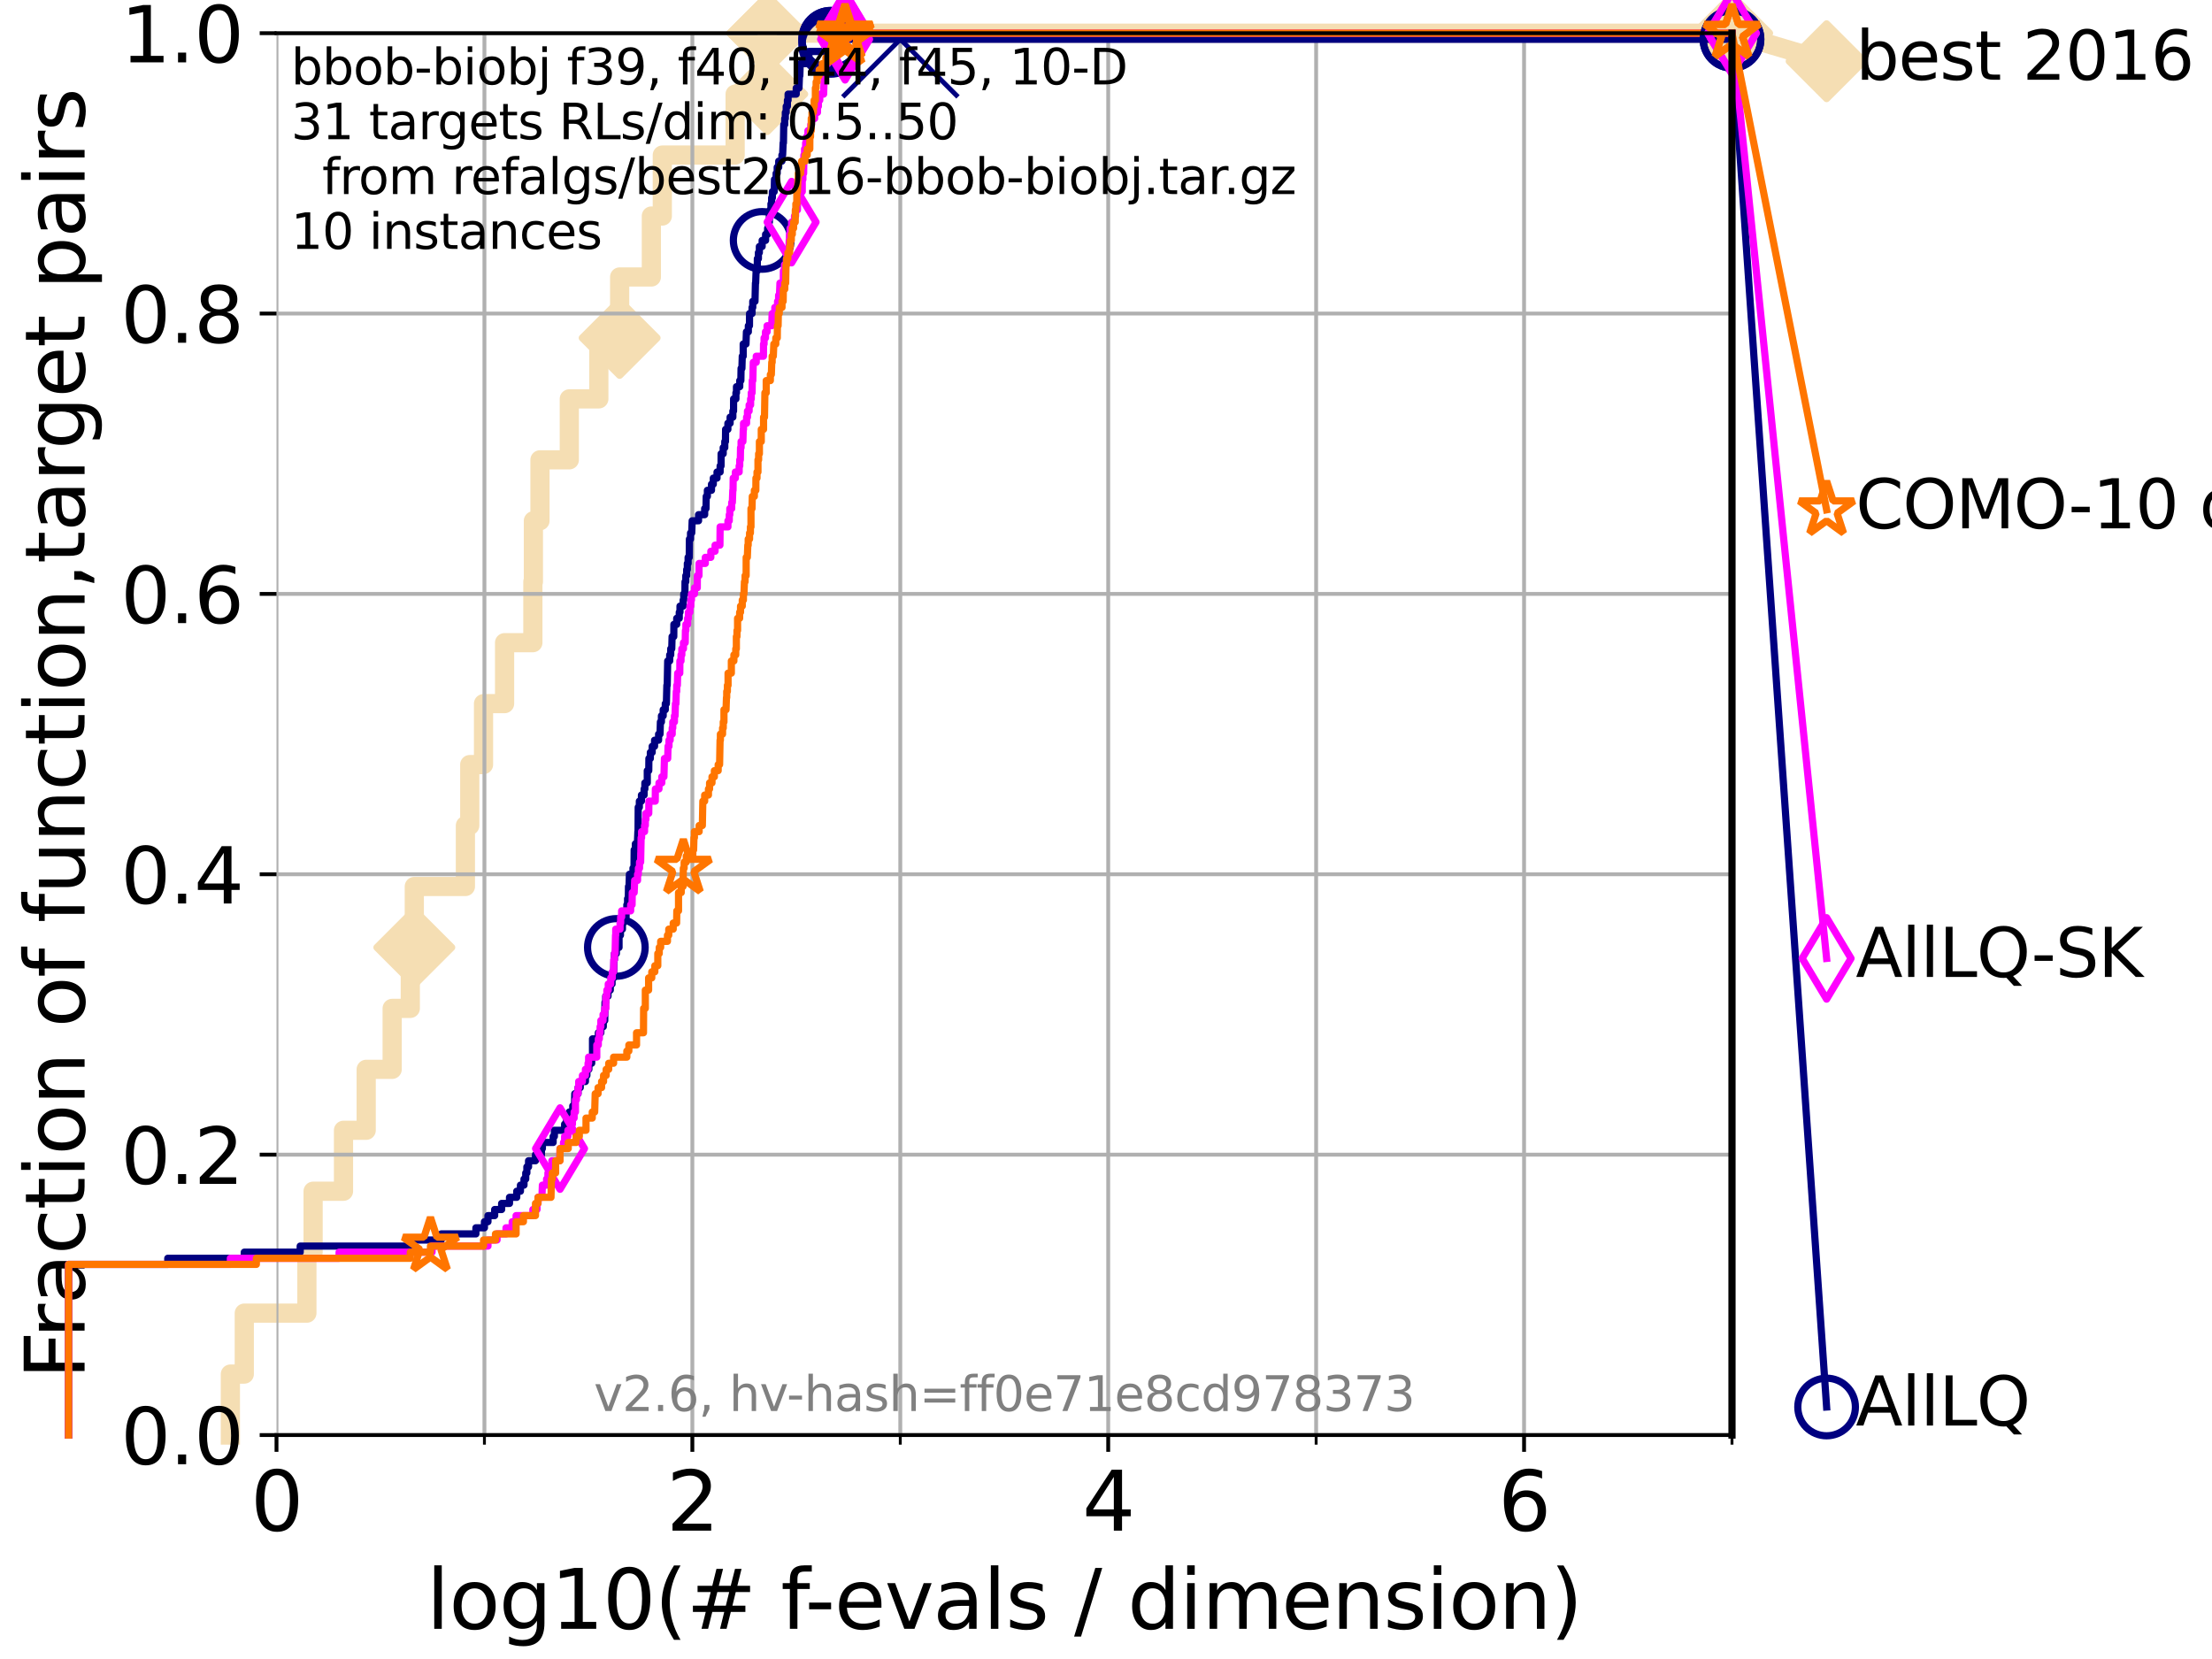 <?xml version="1.0" encoding="utf-8" standalone="no"?>
<!DOCTYPE svg PUBLIC "-//W3C//DTD SVG 1.1//EN"
  "http://www.w3.org/Graphics/SVG/1.1/DTD/svg11.dtd">
<svg xmlns:xlink="http://www.w3.org/1999/xlink" width="460.8pt" height="345.6pt" viewBox="0 0 460.8 345.6" xmlns="http://www.w3.org/2000/svg" version="1.1">
 <defs>
  <style type="text/css">*{stroke-linejoin: round; stroke-linecap: butt}</style>
 </defs>
 <g id="figure_1">
  <g id="patch_1">
   <path d="M 0 345.6 
L 460.8 345.6 
L 460.8 0 
L 0 0 
z
" style="fill: #ffffff"/>
  </g>
  <g id="axes_1">
   <g id="patch_2">
    <path d="M 57.6 298.944 
L 360.806 298.944 
L 360.806 6.912 
L 57.6 6.912 
z
" style="fill: #ffffff"/>
   </g>
   <g id="line2d_1">
    <path d="M 47.991 298.944 
L 47.991 286.247 
L 50.89 286.247 
L 50.89 273.55 
L 63.93 273.55 
L 63.93 260.853 
L 65.227 260.853 
L 65.227 248.156 
L 71.557 248.156 
L 71.557 235.459 
L 76.285 235.459 
L 76.285 222.762 
L 81.696 222.762 
L 81.696 210.065 
L 85.471 210.065 
L 85.471 197.368 
L 86.307 197.368 
L 86.307 184.671 
L 96.951 184.671 
L 96.951 171.974 
L 97.858 171.974 
L 97.858 159.277 
L 100.726 159.277 
L 100.726 146.579 
L 105.113 146.579 
L 105.113 133.882 
L 111.007 133.882 
L 111.007 121.185 
L 111.117 121.185 
L 111.117 108.488 
L 112.488 108.488 
L 112.488 95.791 
L 118.598 95.791 
L 118.598 83.094 
L 124.748 83.094 
L 124.748 70.397 
L 129.083 70.397 
L 129.083 57.7 
L 135.688 57.7 
L 135.688 45.003 
L 137.972 45.003 
L 137.972 32.306 
L 153.142 32.306 
L 153.142 19.609 
L 159.833 19.609 
L 159.833 6.912 
L 360.806 6.912 
" style="fill: none; stroke: #f5deb3; stroke-width: 4; stroke-linecap: square"/>
   </g>
   <g id="line2d_2">
    <defs>
     <path id="m258ea41b4e" d="M -0 7.778 
L 7.778 0 
L 0 -7.778 
L -7.778 -0 
z
" style="stroke: #f5deb3; stroke-width: 1.5; stroke-linejoin: miter"/>
    </defs>
    <g>
     <use xlink:href="#m258ea41b4e" x="86.307" y="197.368" style="fill: #f5deb3; stroke: #f5deb3; stroke-width: 1.5; stroke-linejoin: miter"/>
     <use xlink:href="#m258ea41b4e" x="129.083" y="70.397" style="fill: #f5deb3; stroke: #f5deb3; stroke-width: 1.5; stroke-linejoin: miter"/>
     <use xlink:href="#m258ea41b4e" x="159.833" y="19.609" style="fill: #f5deb3; stroke: #f5deb3; stroke-width: 1.5; stroke-linejoin: miter"/>
     <use xlink:href="#m258ea41b4e" x="159.833" y="6.912" style="fill: #f5deb3; stroke: #f5deb3; stroke-width: 1.5; stroke-linejoin: miter"/>
     <use xlink:href="#m258ea41b4e" x="159.833" y="6.912" style="fill: #f5deb3; stroke: #f5deb3; stroke-width: 1.5; stroke-linejoin: miter"/>
     <use xlink:href="#m258ea41b4e" x="360.806" y="6.912" style="fill: #f5deb3; stroke: #f5deb3; stroke-width: 1.5; stroke-linejoin: miter"/>
    </g>
   </g>
   <g id="line2d_3">
    <path style="fill: none; stroke: #f5deb3; stroke-width: 4; stroke-linecap: square"/>
    <g/>
   </g>
   <g id="line2d_4">
    <path d="M 360.806 6.912 
L 380.515 12.753 
" style="fill: none; stroke: #f5deb3; stroke-width: 4; stroke-linecap: square"/>
    <g>
     <use xlink:href="#m258ea41b4e" x="360.806" y="6.912" style="fill: #f5deb3; stroke: #f5deb3; stroke-width: 1.5; stroke-linejoin: miter"/>
     <use xlink:href="#m258ea41b4e" x="380.515" y="12.753" style="fill: #f5deb3; stroke: #f5deb3; stroke-width: 1.5; stroke-linejoin: miter"/>
    </g>
   </g>
   <g id="matplotlib.axis_1">
    <g id="xtick_1">
     <g id="line2d_5">
      <path d="M 57.6 298.944 
L 57.6 6.912 
" clip-path="url(#p93f15fede2)" style="fill: none; stroke: #b0b0b0; stroke-width: 0.8; stroke-linecap: square"/>
     </g>
     <g id="line2d_6">
      <defs>
       <path id="m1c1c6cb484" d="M 0 0 
L 0 3.5 
" style="stroke: #000000; stroke-width: 0.8"/>
      </defs>
      <g>
       <use xlink:href="#m1c1c6cb484" x="57.6" y="298.944" style="stroke: #000000; stroke-width: 0.8"/>
      </g>
     </g>
     <g id="text_1">
      <!-- 0 -->
      <g transform="translate(52.192 318.861) scale(0.17 -0.17)">
       <defs>
        <path id="DejaVuSans-30" d="M 2034 4250 
Q 1547 4250 1301 3770 
Q 1056 3291 1056 2328 
Q 1056 1369 1301 889 
Q 1547 409 2034 409 
Q 2525 409 2770 889 
Q 3016 1369 3016 2328 
Q 3016 3291 2770 3770 
Q 2525 4250 2034 4250 
z
M 2034 4750 
Q 2819 4750 3233 4129 
Q 3647 3509 3647 2328 
Q 3647 1150 3233 529 
Q 2819 -91 2034 -91 
Q 1250 -91 836 529 
Q 422 1150 422 2328 
Q 422 3509 836 4129 
Q 1250 4750 2034 4750 
z
" transform="scale(0.016)"/>
       </defs>
       <use xlink:href="#DejaVuSans-30"/>
      </g>
     </g>
    </g>
    <g id="xtick_2">
     <g id="line2d_7">
      <path d="M 144.23 298.944 
L 144.23 6.912 
" clip-path="url(#p93f15fede2)" style="fill: none; stroke: #b0b0b0; stroke-width: 0.8; stroke-linecap: square"/>
     </g>
     <g id="line2d_8">
      <g>
       <use xlink:href="#m1c1c6cb484" x="144.23" y="298.944" style="stroke: #000000; stroke-width: 0.8"/>
      </g>
     </g>
     <g id="text_2">
      <!-- 2 -->
      <g transform="translate(138.822 318.861) scale(0.17 -0.17)">
       <defs>
        <path id="DejaVuSans-32" d="M 1228 531 
L 3431 531 
L 3431 0 
L 469 0 
L 469 531 
Q 828 903 1448 1529 
Q 2069 2156 2228 2338 
Q 2531 2678 2651 2914 
Q 2772 3150 2772 3378 
Q 2772 3750 2511 3984 
Q 2250 4219 1831 4219 
Q 1534 4219 1204 4116 
Q 875 4013 500 3803 
L 500 4441 
Q 881 4594 1212 4672 
Q 1544 4750 1819 4750 
Q 2544 4750 2975 4387 
Q 3406 4025 3406 3419 
Q 3406 3131 3298 2873 
Q 3191 2616 2906 2266 
Q 2828 2175 2409 1742 
Q 1991 1309 1228 531 
z
" transform="scale(0.016)"/>
       </defs>
       <use xlink:href="#DejaVuSans-32"/>
      </g>
     </g>
    </g>
    <g id="xtick_3">
     <g id="line2d_9">
      <path d="M 230.861 298.944 
L 230.861 6.912 
" clip-path="url(#p93f15fede2)" style="fill: none; stroke: #b0b0b0; stroke-width: 0.8; stroke-linecap: square"/>
     </g>
     <g id="line2d_10">
      <g>
       <use xlink:href="#m1c1c6cb484" x="230.861" y="298.944" style="stroke: #000000; stroke-width: 0.8"/>
      </g>
     </g>
     <g id="text_3">
      <!-- 4 -->
      <g transform="translate(225.453 318.861) scale(0.17 -0.17)">
       <defs>
        <path id="DejaVuSans-34" d="M 2419 4116 
L 825 1625 
L 2419 1625 
L 2419 4116 
z
M 2253 4666 
L 3047 4666 
L 3047 1625 
L 3713 1625 
L 3713 1100 
L 3047 1100 
L 3047 0 
L 2419 0 
L 2419 1100 
L 313 1100 
L 313 1709 
L 2253 4666 
z
" transform="scale(0.016)"/>
       </defs>
       <use xlink:href="#DejaVuSans-34"/>
      </g>
     </g>
    </g>
    <g id="xtick_4">
     <g id="line2d_11">
      <path d="M 317.491 298.944 
L 317.491 6.912 
" clip-path="url(#p93f15fede2)" style="fill: none; stroke: #b0b0b0; stroke-width: 0.8; stroke-linecap: square"/>
     </g>
     <g id="line2d_12">
      <g>
       <use xlink:href="#m1c1c6cb484" x="317.491" y="298.944" style="stroke: #000000; stroke-width: 0.8"/>
      </g>
     </g>
     <g id="text_4">
      <!-- 6 -->
      <g transform="translate(312.083 318.861) scale(0.17 -0.17)">
       <defs>
        <path id="DejaVuSans-36" d="M 2113 2584 
Q 1688 2584 1439 2293 
Q 1191 2003 1191 1497 
Q 1191 994 1439 701 
Q 1688 409 2113 409 
Q 2538 409 2786 701 
Q 3034 994 3034 1497 
Q 3034 2003 2786 2293 
Q 2538 2584 2113 2584 
z
M 3366 4563 
L 3366 3988 
Q 3128 4100 2886 4159 
Q 2644 4219 2406 4219 
Q 1781 4219 1451 3797 
Q 1122 3375 1075 2522 
Q 1259 2794 1537 2939 
Q 1816 3084 2150 3084 
Q 2853 3084 3261 2657 
Q 3669 2231 3669 1497 
Q 3669 778 3244 343 
Q 2819 -91 2113 -91 
Q 1303 -91 875 529 
Q 447 1150 447 2328 
Q 447 3434 972 4092 
Q 1497 4750 2381 4750 
Q 2619 4750 2861 4703 
Q 3103 4656 3366 4563 
z
" transform="scale(0.016)"/>
       </defs>
       <use xlink:href="#DejaVuSans-36"/>
      </g>
     </g>
    </g>
    <g id="xtick_5">
     <g id="line2d_13">
      <path d="M 100.915 298.944 
L 100.915 6.912 
" clip-path="url(#p93f15fede2)" style="fill: none; stroke: #b0b0b0; stroke-width: 0.8; stroke-linecap: square"/>
     </g>
     <g id="line2d_14">
      <defs>
       <path id="mafbfbba9b7" d="M 0 0 
L 0 2 
" style="stroke: #000000; stroke-width: 0.6"/>
      </defs>
      <g>
       <use xlink:href="#mafbfbba9b7" x="100.915" y="298.944" style="stroke: #000000; stroke-width: 0.6"/>
      </g>
     </g>
    </g>
    <g id="xtick_6">
     <g id="line2d_15">
      <path d="M 187.546 298.944 
L 187.546 6.912 
" clip-path="url(#p93f15fede2)" style="fill: none; stroke: #b0b0b0; stroke-width: 0.8; stroke-linecap: square"/>
     </g>
     <g id="line2d_16">
      <g>
       <use xlink:href="#mafbfbba9b7" x="187.546" y="298.944" style="stroke: #000000; stroke-width: 0.6"/>
      </g>
     </g>
    </g>
    <g id="xtick_7">
     <g id="line2d_17">
      <path d="M 274.176 298.944 
L 274.176 6.912 
" clip-path="url(#p93f15fede2)" style="fill: none; stroke: #b0b0b0; stroke-width: 0.8; stroke-linecap: square"/>
     </g>
     <g id="line2d_18">
      <g>
       <use xlink:href="#mafbfbba9b7" x="274.176" y="298.944" style="stroke: #000000; stroke-width: 0.6"/>
      </g>
     </g>
    </g>
    <g id="xtick_8">
     <g id="line2d_19">
      <path d="M 360.806 298.944 
L 360.806 6.912 
" clip-path="url(#p93f15fede2)" style="fill: none; stroke: #b0b0b0; stroke-width: 0.8; stroke-linecap: square"/>
     </g>
     <g id="line2d_20">
      <g>
       <use xlink:href="#mafbfbba9b7" x="360.806" y="298.944" style="stroke: #000000; stroke-width: 0.6"/>
      </g>
     </g>
    </g>
    <g id="text_5">
     <!-- log10(# f-evals / dimension) -->
     <g transform="translate(88.823 339.314) scale(0.17 -0.17)">
      <defs>
       <path id="DejaVuSans-6c" d="M 603 4863 
L 1178 4863 
L 1178 0 
L 603 0 
L 603 4863 
z
" transform="scale(0.016)"/>
       <path id="DejaVuSans-6f" d="M 1959 3097 
Q 1497 3097 1228 2736 
Q 959 2375 959 1747 
Q 959 1119 1226 758 
Q 1494 397 1959 397 
Q 2419 397 2687 759 
Q 2956 1122 2956 1747 
Q 2956 2369 2687 2733 
Q 2419 3097 1959 3097 
z
M 1959 3584 
Q 2709 3584 3137 3096 
Q 3566 2609 3566 1747 
Q 3566 888 3137 398 
Q 2709 -91 1959 -91 
Q 1206 -91 779 398 
Q 353 888 353 1747 
Q 353 2609 779 3096 
Q 1206 3584 1959 3584 
z
" transform="scale(0.016)"/>
       <path id="DejaVuSans-67" d="M 2906 1791 
Q 2906 2416 2648 2759 
Q 2391 3103 1925 3103 
Q 1463 3103 1205 2759 
Q 947 2416 947 1791 
Q 947 1169 1205 825 
Q 1463 481 1925 481 
Q 2391 481 2648 825 
Q 2906 1169 2906 1791 
z
M 3481 434 
Q 3481 -459 3084 -895 
Q 2688 -1331 1869 -1331 
Q 1566 -1331 1297 -1286 
Q 1028 -1241 775 -1147 
L 775 -588 
Q 1028 -725 1275 -790 
Q 1522 -856 1778 -856 
Q 2344 -856 2625 -561 
Q 2906 -266 2906 331 
L 2906 616 
Q 2728 306 2450 153 
Q 2172 0 1784 0 
Q 1141 0 747 490 
Q 353 981 353 1791 
Q 353 2603 747 3093 
Q 1141 3584 1784 3584 
Q 2172 3584 2450 3431 
Q 2728 3278 2906 2969 
L 2906 3500 
L 3481 3500 
L 3481 434 
z
" transform="scale(0.016)"/>
       <path id="DejaVuSans-31" d="M 794 531 
L 1825 531 
L 1825 4091 
L 703 3866 
L 703 4441 
L 1819 4666 
L 2450 4666 
L 2450 531 
L 3481 531 
L 3481 0 
L 794 0 
L 794 531 
z
" transform="scale(0.016)"/>
       <path id="DejaVuSans-28" d="M 1984 4856 
Q 1566 4138 1362 3434 
Q 1159 2731 1159 2009 
Q 1159 1288 1364 580 
Q 1569 -128 1984 -844 
L 1484 -844 
Q 1016 -109 783 600 
Q 550 1309 550 2009 
Q 550 2706 781 3412 
Q 1013 4119 1484 4856 
L 1984 4856 
z
" transform="scale(0.016)"/>
       <path id="DejaVuSans-23" d="M 3272 2816 
L 2363 2816 
L 2100 1772 
L 3016 1772 
L 3272 2816 
z
M 2803 4594 
L 2478 3297 
L 3391 3297 
L 3719 4594 
L 4219 4594 
L 3897 3297 
L 4872 3297 
L 4872 2816 
L 3775 2816 
L 3519 1772 
L 4513 1772 
L 4513 1294 
L 3397 1294 
L 3072 0 
L 2572 0 
L 2894 1294 
L 1978 1294 
L 1656 0 
L 1153 0 
L 1478 1294 
L 494 1294 
L 494 1772 
L 1594 1772 
L 1856 2816 
L 850 2816 
L 850 3297 
L 1978 3297 
L 2297 4594 
L 2803 4594 
z
" transform="scale(0.016)"/>
       <path id="DejaVuSans-20" transform="scale(0.016)"/>
       <path id="DejaVuSans-66" d="M 2375 4863 
L 2375 4384 
L 1825 4384 
Q 1516 4384 1395 4259 
Q 1275 4134 1275 3809 
L 1275 3500 
L 2222 3500 
L 2222 3053 
L 1275 3053 
L 1275 0 
L 697 0 
L 697 3053 
L 147 3053 
L 147 3500 
L 697 3500 
L 697 3744 
Q 697 4328 969 4595 
Q 1241 4863 1831 4863 
L 2375 4863 
z
" transform="scale(0.016)"/>
       <path id="DejaVuSans-2d" d="M 313 2009 
L 1997 2009 
L 1997 1497 
L 313 1497 
L 313 2009 
z
" transform="scale(0.016)"/>
       <path id="DejaVuSans-65" d="M 3597 1894 
L 3597 1613 
L 953 1613 
Q 991 1019 1311 708 
Q 1631 397 2203 397 
Q 2534 397 2845 478 
Q 3156 559 3463 722 
L 3463 178 
Q 3153 47 2828 -22 
Q 2503 -91 2169 -91 
Q 1331 -91 842 396 
Q 353 884 353 1716 
Q 353 2575 817 3079 
Q 1281 3584 2069 3584 
Q 2775 3584 3186 3129 
Q 3597 2675 3597 1894 
z
M 3022 2063 
Q 3016 2534 2758 2815 
Q 2500 3097 2075 3097 
Q 1594 3097 1305 2825 
Q 1016 2553 972 2059 
L 3022 2063 
z
" transform="scale(0.016)"/>
       <path id="DejaVuSans-76" d="M 191 3500 
L 800 3500 
L 1894 563 
L 2988 3500 
L 3597 3500 
L 2284 0 
L 1503 0 
L 191 3500 
z
" transform="scale(0.016)"/>
       <path id="DejaVuSans-61" d="M 2194 1759 
Q 1497 1759 1228 1600 
Q 959 1441 959 1056 
Q 959 750 1161 570 
Q 1363 391 1709 391 
Q 2188 391 2477 730 
Q 2766 1069 2766 1631 
L 2766 1759 
L 2194 1759 
z
M 3341 1997 
L 3341 0 
L 2766 0 
L 2766 531 
Q 2569 213 2275 61 
Q 1981 -91 1556 -91 
Q 1019 -91 701 211 
Q 384 513 384 1019 
Q 384 1609 779 1909 
Q 1175 2209 1959 2209 
L 2766 2209 
L 2766 2266 
Q 2766 2663 2505 2880 
Q 2244 3097 1772 3097 
Q 1472 3097 1187 3025 
Q 903 2953 641 2809 
L 641 3341 
Q 956 3463 1253 3523 
Q 1550 3584 1831 3584 
Q 2591 3584 2966 3190 
Q 3341 2797 3341 1997 
z
" transform="scale(0.016)"/>
       <path id="DejaVuSans-73" d="M 2834 3397 
L 2834 2853 
Q 2591 2978 2328 3040 
Q 2066 3103 1784 3103 
Q 1356 3103 1142 2972 
Q 928 2841 928 2578 
Q 928 2378 1081 2264 
Q 1234 2150 1697 2047 
L 1894 2003 
Q 2506 1872 2764 1633 
Q 3022 1394 3022 966 
Q 3022 478 2636 193 
Q 2250 -91 1575 -91 
Q 1294 -91 989 -36 
Q 684 19 347 128 
L 347 722 
Q 666 556 975 473 
Q 1284 391 1588 391 
Q 1994 391 2212 530 
Q 2431 669 2431 922 
Q 2431 1156 2273 1281 
Q 2116 1406 1581 1522 
L 1381 1569 
Q 847 1681 609 1914 
Q 372 2147 372 2553 
Q 372 3047 722 3315 
Q 1072 3584 1716 3584 
Q 2034 3584 2315 3537 
Q 2597 3491 2834 3397 
z
" transform="scale(0.016)"/>
       <path id="DejaVuSans-2f" d="M 1625 4666 
L 2156 4666 
L 531 -594 
L 0 -594 
L 1625 4666 
z
" transform="scale(0.016)"/>
       <path id="DejaVuSans-64" d="M 2906 2969 
L 2906 4863 
L 3481 4863 
L 3481 0 
L 2906 0 
L 2906 525 
Q 2725 213 2448 61 
Q 2172 -91 1784 -91 
Q 1150 -91 751 415 
Q 353 922 353 1747 
Q 353 2572 751 3078 
Q 1150 3584 1784 3584 
Q 2172 3584 2448 3432 
Q 2725 3281 2906 2969 
z
M 947 1747 
Q 947 1113 1208 752 
Q 1469 391 1925 391 
Q 2381 391 2643 752 
Q 2906 1113 2906 1747 
Q 2906 2381 2643 2742 
Q 2381 3103 1925 3103 
Q 1469 3103 1208 2742 
Q 947 2381 947 1747 
z
" transform="scale(0.016)"/>
       <path id="DejaVuSans-69" d="M 603 3500 
L 1178 3500 
L 1178 0 
L 603 0 
L 603 3500 
z
M 603 4863 
L 1178 4863 
L 1178 4134 
L 603 4134 
L 603 4863 
z
" transform="scale(0.016)"/>
       <path id="DejaVuSans-6d" d="M 3328 2828 
Q 3544 3216 3844 3400 
Q 4144 3584 4550 3584 
Q 5097 3584 5394 3201 
Q 5691 2819 5691 2113 
L 5691 0 
L 5113 0 
L 5113 2094 
Q 5113 2597 4934 2840 
Q 4756 3084 4391 3084 
Q 3944 3084 3684 2787 
Q 3425 2491 3425 1978 
L 3425 0 
L 2847 0 
L 2847 2094 
Q 2847 2600 2669 2842 
Q 2491 3084 2119 3084 
Q 1678 3084 1418 2786 
Q 1159 2488 1159 1978 
L 1159 0 
L 581 0 
L 581 3500 
L 1159 3500 
L 1159 2956 
Q 1356 3278 1631 3431 
Q 1906 3584 2284 3584 
Q 2666 3584 2933 3390 
Q 3200 3197 3328 2828 
z
" transform="scale(0.016)"/>
       <path id="DejaVuSans-6e" d="M 3513 2113 
L 3513 0 
L 2938 0 
L 2938 2094 
Q 2938 2591 2744 2837 
Q 2550 3084 2163 3084 
Q 1697 3084 1428 2787 
Q 1159 2491 1159 1978 
L 1159 0 
L 581 0 
L 581 3500 
L 1159 3500 
L 1159 2956 
Q 1366 3272 1645 3428 
Q 1925 3584 2291 3584 
Q 2894 3584 3203 3211 
Q 3513 2838 3513 2113 
z
" transform="scale(0.016)"/>
       <path id="DejaVuSans-29" d="M 513 4856 
L 1013 4856 
Q 1481 4119 1714 3412 
Q 1947 2706 1947 2009 
Q 1947 1309 1714 600 
Q 1481 -109 1013 -844 
L 513 -844 
Q 928 -128 1133 580 
Q 1338 1288 1338 2009 
Q 1338 2731 1133 3434 
Q 928 4138 513 4856 
z
" transform="scale(0.016)"/>
      </defs>
      <use xlink:href="#DejaVuSans-6c"/>
      <use xlink:href="#DejaVuSans-6f" x="27.783"/>
      <use xlink:href="#DejaVuSans-67" x="88.965"/>
      <use xlink:href="#DejaVuSans-31" x="152.441"/>
      <use xlink:href="#DejaVuSans-30" x="216.064"/>
      <use xlink:href="#DejaVuSans-28" x="279.688"/>
      <use xlink:href="#DejaVuSans-23" x="318.701"/>
      <use xlink:href="#DejaVuSans-20" x="402.49"/>
      <use xlink:href="#DejaVuSans-66" x="434.277"/>
      <use xlink:href="#DejaVuSans-2d" x="463.982"/>
      <use xlink:href="#DejaVuSans-65" x="500.066"/>
      <use xlink:href="#DejaVuSans-76" x="561.59"/>
      <use xlink:href="#DejaVuSans-61" x="620.77"/>
      <use xlink:href="#DejaVuSans-6c" x="682.049"/>
      <use xlink:href="#DejaVuSans-73" x="709.832"/>
      <use xlink:href="#DejaVuSans-20" x="761.932"/>
      <use xlink:href="#DejaVuSans-2f" x="793.719"/>
      <use xlink:href="#DejaVuSans-20" x="827.41"/>
      <use xlink:href="#DejaVuSans-64" x="859.197"/>
      <use xlink:href="#DejaVuSans-69" x="922.674"/>
      <use xlink:href="#DejaVuSans-6d" x="950.457"/>
      <use xlink:href="#DejaVuSans-65" x="1047.869"/>
      <use xlink:href="#DejaVuSans-6e" x="1109.393"/>
      <use xlink:href="#DejaVuSans-73" x="1172.771"/>
      <use xlink:href="#DejaVuSans-69" x="1224.871"/>
      <use xlink:href="#DejaVuSans-6f" x="1252.654"/>
      <use xlink:href="#DejaVuSans-6e" x="1313.836"/>
      <use xlink:href="#DejaVuSans-29" x="1377.215"/>
     </g>
    </g>
   </g>
   <g id="matplotlib.axis_2">
    <g id="ytick_1">
     <g id="line2d_21">
      <path d="M 57.6 298.944 
L 360.806 298.944 
" clip-path="url(#p93f15fede2)" style="fill: none; stroke: #b0b0b0; stroke-width: 0.8; stroke-linecap: square"/>
     </g>
     <g id="line2d_22">
      <defs>
       <path id="m4eb2d2eed2" d="M 0 0 
L -3.5 0 
" style="stroke: #000000; stroke-width: 0.8"/>
      </defs>
      <g>
       <use xlink:href="#m4eb2d2eed2" x="57.6" y="298.944" style="stroke: #000000; stroke-width: 0.8"/>
      </g>
     </g>
     <g id="text_6">
      <!-- 0.0 -->
      <g transform="translate(25.155 305.023) scale(0.16 -0.16)">
       <defs>
        <path id="DejaVuSans-2e" d="M 684 794 
L 1344 794 
L 1344 0 
L 684 0 
L 684 794 
z
" transform="scale(0.016)"/>
       </defs>
       <use xlink:href="#DejaVuSans-30"/>
       <use xlink:href="#DejaVuSans-2e" x="63.623"/>
       <use xlink:href="#DejaVuSans-30" x="95.41"/>
      </g>
     </g>
    </g>
    <g id="ytick_2">
     <g id="line2d_23">
      <path d="M 57.6 240.538 
L 360.806 240.538 
" clip-path="url(#p93f15fede2)" style="fill: none; stroke: #b0b0b0; stroke-width: 0.8; stroke-linecap: square"/>
     </g>
     <g id="line2d_24">
      <g>
       <use xlink:href="#m4eb2d2eed2" x="57.6" y="240.538" style="stroke: #000000; stroke-width: 0.8"/>
      </g>
     </g>
     <g id="text_7">
      <!-- 0.2 -->
      <g transform="translate(25.155 246.616) scale(0.16 -0.16)">
       <use xlink:href="#DejaVuSans-30"/>
       <use xlink:href="#DejaVuSans-2e" x="63.623"/>
       <use xlink:href="#DejaVuSans-32" x="95.41"/>
      </g>
     </g>
    </g>
    <g id="ytick_3">
     <g id="line2d_25">
      <path d="M 57.6 182.131 
L 360.806 182.131 
" clip-path="url(#p93f15fede2)" style="fill: none; stroke: #b0b0b0; stroke-width: 0.8; stroke-linecap: square"/>
     </g>
     <g id="line2d_26">
      <g>
       <use xlink:href="#m4eb2d2eed2" x="57.6" y="182.131" style="stroke: #000000; stroke-width: 0.8"/>
      </g>
     </g>
     <g id="text_8">
      <!-- 0.4 -->
      <g transform="translate(25.155 188.21) scale(0.16 -0.16)">
       <use xlink:href="#DejaVuSans-30"/>
       <use xlink:href="#DejaVuSans-2e" x="63.623"/>
       <use xlink:href="#DejaVuSans-34" x="95.41"/>
      </g>
     </g>
    </g>
    <g id="ytick_4">
     <g id="line2d_27">
      <path d="M 57.6 123.725 
L 360.806 123.725 
" clip-path="url(#p93f15fede2)" style="fill: none; stroke: #b0b0b0; stroke-width: 0.8; stroke-linecap: square"/>
     </g>
     <g id="line2d_28">
      <g>
       <use xlink:href="#m4eb2d2eed2" x="57.6" y="123.725" style="stroke: #000000; stroke-width: 0.8"/>
      </g>
     </g>
     <g id="text_9">
      <!-- 0.6 -->
      <g transform="translate(25.155 129.804) scale(0.16 -0.16)">
       <use xlink:href="#DejaVuSans-30"/>
       <use xlink:href="#DejaVuSans-2e" x="63.623"/>
       <use xlink:href="#DejaVuSans-36" x="95.41"/>
      </g>
     </g>
    </g>
    <g id="ytick_5">
     <g id="line2d_29">
      <path d="M 57.6 65.318 
L 360.806 65.318 
" clip-path="url(#p93f15fede2)" style="fill: none; stroke: #b0b0b0; stroke-width: 0.8; stroke-linecap: square"/>
     </g>
     <g id="line2d_30">
      <g>
       <use xlink:href="#m4eb2d2eed2" x="57.6" y="65.318" style="stroke: #000000; stroke-width: 0.8"/>
      </g>
     </g>
     <g id="text_10">
      <!-- 0.8 -->
      <g transform="translate(25.155 71.397) scale(0.16 -0.16)">
       <defs>
        <path id="DejaVuSans-38" d="M 2034 2216 
Q 1584 2216 1326 1975 
Q 1069 1734 1069 1313 
Q 1069 891 1326 650 
Q 1584 409 2034 409 
Q 2484 409 2743 651 
Q 3003 894 3003 1313 
Q 3003 1734 2745 1975 
Q 2488 2216 2034 2216 
z
M 1403 2484 
Q 997 2584 770 2862 
Q 544 3141 544 3541 
Q 544 4100 942 4425 
Q 1341 4750 2034 4750 
Q 2731 4750 3128 4425 
Q 3525 4100 3525 3541 
Q 3525 3141 3298 2862 
Q 3072 2584 2669 2484 
Q 3125 2378 3379 2068 
Q 3634 1759 3634 1313 
Q 3634 634 3220 271 
Q 2806 -91 2034 -91 
Q 1263 -91 848 271 
Q 434 634 434 1313 
Q 434 1759 690 2068 
Q 947 2378 1403 2484 
z
M 1172 3481 
Q 1172 3119 1398 2916 
Q 1625 2713 2034 2713 
Q 2441 2713 2670 2916 
Q 2900 3119 2900 3481 
Q 2900 3844 2670 4047 
Q 2441 4250 2034 4250 
Q 1625 4250 1398 4047 
Q 1172 3844 1172 3481 
z
" transform="scale(0.016)"/>
       </defs>
       <use xlink:href="#DejaVuSans-30"/>
       <use xlink:href="#DejaVuSans-2e" x="63.623"/>
       <use xlink:href="#DejaVuSans-38" x="95.41"/>
      </g>
     </g>
    </g>
    <g id="ytick_6">
     <g id="line2d_31">
      <path d="M 57.6 6.912 
L 360.806 6.912 
" clip-path="url(#p93f15fede2)" style="fill: none; stroke: #b0b0b0; stroke-width: 0.8; stroke-linecap: square"/>
     </g>
     <g id="line2d_32">
      <g>
       <use xlink:href="#m4eb2d2eed2" x="57.6" y="6.912" style="stroke: #000000; stroke-width: 0.8"/>
      </g>
     </g>
     <g id="text_11">
      <!-- 1.0 -->
      <g transform="translate(25.155 12.991) scale(0.16 -0.16)">
       <use xlink:href="#DejaVuSans-31"/>
       <use xlink:href="#DejaVuSans-2e" x="63.623"/>
       <use xlink:href="#DejaVuSans-30" x="95.41"/>
      </g>
     </g>
    </g>
    <g id="text_12">
     <!-- Fraction of function,target pairs -->
     <g transform="translate(17.62 287.313) rotate(-90) scale(0.17 -0.17)">
      <defs>
       <path id="DejaVuSans-46" d="M 628 4666 
L 3309 4666 
L 3309 4134 
L 1259 4134 
L 1259 2759 
L 3109 2759 
L 3109 2228 
L 1259 2228 
L 1259 0 
L 628 0 
L 628 4666 
z
" transform="scale(0.016)"/>
       <path id="DejaVuSans-72" d="M 2631 2963 
Q 2534 3019 2420 3045 
Q 2306 3072 2169 3072 
Q 1681 3072 1420 2755 
Q 1159 2438 1159 1844 
L 1159 0 
L 581 0 
L 581 3500 
L 1159 3500 
L 1159 2956 
Q 1341 3275 1631 3429 
Q 1922 3584 2338 3584 
Q 2397 3584 2469 3576 
Q 2541 3569 2628 3553 
L 2631 2963 
z
" transform="scale(0.016)"/>
       <path id="DejaVuSans-63" d="M 3122 3366 
L 3122 2828 
Q 2878 2963 2633 3030 
Q 2388 3097 2138 3097 
Q 1578 3097 1268 2742 
Q 959 2388 959 1747 
Q 959 1106 1268 751 
Q 1578 397 2138 397 
Q 2388 397 2633 464 
Q 2878 531 3122 666 
L 3122 134 
Q 2881 22 2623 -34 
Q 2366 -91 2075 -91 
Q 1284 -91 818 406 
Q 353 903 353 1747 
Q 353 2603 823 3093 
Q 1294 3584 2113 3584 
Q 2378 3584 2631 3529 
Q 2884 3475 3122 3366 
z
" transform="scale(0.016)"/>
       <path id="DejaVuSans-74" d="M 1172 4494 
L 1172 3500 
L 2356 3500 
L 2356 3053 
L 1172 3053 
L 1172 1153 
Q 1172 725 1289 603 
Q 1406 481 1766 481 
L 2356 481 
L 2356 0 
L 1766 0 
Q 1100 0 847 248 
Q 594 497 594 1153 
L 594 3053 
L 172 3053 
L 172 3500 
L 594 3500 
L 594 4494 
L 1172 4494 
z
" transform="scale(0.016)"/>
       <path id="DejaVuSans-75" d="M 544 1381 
L 544 3500 
L 1119 3500 
L 1119 1403 
Q 1119 906 1312 657 
Q 1506 409 1894 409 
Q 2359 409 2629 706 
Q 2900 1003 2900 1516 
L 2900 3500 
L 3475 3500 
L 3475 0 
L 2900 0 
L 2900 538 
Q 2691 219 2414 64 
Q 2138 -91 1772 -91 
Q 1169 -91 856 284 
Q 544 659 544 1381 
z
M 1991 3584 
L 1991 3584 
z
" transform="scale(0.016)"/>
       <path id="DejaVuSans-2c" d="M 750 794 
L 1409 794 
L 1409 256 
L 897 -744 
L 494 -744 
L 750 256 
L 750 794 
z
" transform="scale(0.016)"/>
       <path id="DejaVuSans-70" d="M 1159 525 
L 1159 -1331 
L 581 -1331 
L 581 3500 
L 1159 3500 
L 1159 2969 
Q 1341 3281 1617 3432 
Q 1894 3584 2278 3584 
Q 2916 3584 3314 3078 
Q 3713 2572 3713 1747 
Q 3713 922 3314 415 
Q 2916 -91 2278 -91 
Q 1894 -91 1617 61 
Q 1341 213 1159 525 
z
M 3116 1747 
Q 3116 2381 2855 2742 
Q 2594 3103 2138 3103 
Q 1681 3103 1420 2742 
Q 1159 2381 1159 1747 
Q 1159 1113 1420 752 
Q 1681 391 2138 391 
Q 2594 391 2855 752 
Q 3116 1113 3116 1747 
z
" transform="scale(0.016)"/>
      </defs>
      <use xlink:href="#DejaVuSans-46"/>
      <use xlink:href="#DejaVuSans-72" x="50.27"/>
      <use xlink:href="#DejaVuSans-61" x="91.383"/>
      <use xlink:href="#DejaVuSans-63" x="152.662"/>
      <use xlink:href="#DejaVuSans-74" x="207.643"/>
      <use xlink:href="#DejaVuSans-69" x="246.852"/>
      <use xlink:href="#DejaVuSans-6f" x="274.635"/>
      <use xlink:href="#DejaVuSans-6e" x="335.816"/>
      <use xlink:href="#DejaVuSans-20" x="399.195"/>
      <use xlink:href="#DejaVuSans-6f" x="430.982"/>
      <use xlink:href="#DejaVuSans-66" x="492.164"/>
      <use xlink:href="#DejaVuSans-20" x="527.369"/>
      <use xlink:href="#DejaVuSans-66" x="559.156"/>
      <use xlink:href="#DejaVuSans-75" x="594.361"/>
      <use xlink:href="#DejaVuSans-6e" x="657.74"/>
      <use xlink:href="#DejaVuSans-63" x="721.119"/>
      <use xlink:href="#DejaVuSans-74" x="776.1"/>
      <use xlink:href="#DejaVuSans-69" x="815.309"/>
      <use xlink:href="#DejaVuSans-6f" x="843.092"/>
      <use xlink:href="#DejaVuSans-6e" x="904.273"/>
      <use xlink:href="#DejaVuSans-2c" x="967.652"/>
      <use xlink:href="#DejaVuSans-74" x="999.439"/>
      <use xlink:href="#DejaVuSans-61" x="1038.648"/>
      <use xlink:href="#DejaVuSans-72" x="1099.928"/>
      <use xlink:href="#DejaVuSans-67" x="1139.291"/>
      <use xlink:href="#DejaVuSans-65" x="1202.768"/>
      <use xlink:href="#DejaVuSans-74" x="1264.291"/>
      <use xlink:href="#DejaVuSans-20" x="1303.5"/>
      <use xlink:href="#DejaVuSans-70" x="1335.287"/>
      <use xlink:href="#DejaVuSans-61" x="1398.764"/>
      <use xlink:href="#DejaVuSans-69" x="1460.043"/>
      <use xlink:href="#DejaVuSans-72" x="1487.826"/>
      <use xlink:href="#DejaVuSans-73" x="1528.939"/>
     </g>
    </g>
   </g>
   <g id="line2d_33">
    <defs>
     <path id="m46c6cbcae9" d="M 0 1.5 
C 0.398 1.5 0.779 1.342 1.061 1.061 
C 1.342 0.779 1.5 0.398 1.5 0 
C 1.5 -0.398 1.342 -0.779 1.061 -1.061 
C 0.779 -1.342 0.398 -1.5 0 -1.5 
C -0.398 -1.5 -0.779 -1.342 -1.061 -1.061 
C -1.342 -0.779 -1.5 -0.398 -1.5 0 
C -1.5 0.398 -1.342 0.779 -1.061 1.061 
C -0.779 1.342 -0.398 1.5 0 1.5 
z
" style="stroke: #f5deb3"/>
    </defs>
    <g>
     <use xlink:href="#m46c6cbcae9" x="159.833" y="6.912" style="fill: #f5deb3; stroke: #f5deb3"/>
     <use xlink:href="#m46c6cbcae9" x="159.833" y="6.912" style="fill: #f5deb3; stroke: #f5deb3"/>
    </g>
   </g>
   <g id="line2d_34">
    <defs>
     <path id="m765f65b2c0" d="M 0 1.5 
C 0.398 1.5 0.779 1.342 1.061 1.061 
C 1.342 0.779 1.5 0.398 1.5 0 
C 1.5 -0.398 1.342 -0.779 1.061 -1.061 
C 0.779 -1.342 0.398 -1.5 0 -1.5 
C -0.398 -1.5 -0.779 -1.342 -1.061 -1.061 
C -1.342 -0.779 -1.5 -0.398 -1.5 0 
C -1.5 0.398 -1.342 0.779 -1.061 1.061 
C -0.779 1.342 -0.398 1.5 0 1.5 
z
" style="stroke: #000080"/>
    </defs>
    <g>
     <use xlink:href="#m765f65b2c0" x="173.056" y="8.182" style="fill: #000080; stroke: #000080"/>
     <use xlink:href="#m765f65b2c0" x="173.056" y="8.182" style="fill: #000080; stroke: #000080"/>
    </g>
   </g>
   <g id="line2d_35">
    <path d="M 14.285 298.944 
L 14.285 263.392 
L 34.951 263.392 
L 34.951 262.123 
L 50.89 262.123 
L 50.89 260.853 
L 62.535 260.853 
L 62.535 259.583 
L 85.471 259.583 
L 85.471 258.313 
L 91.923 258.313 
L 91.923 257.044 
L 99.141 257.044 
L 99.141 255.774 
L 100.915 255.774 
L 100.915 254.504 
L 101.653 254.504 
L 101.653 253.235 
L 103.047 253.235 
L 103.047 251.965 
L 104.501 251.965 
L 104.501 250.695 
L 106.138 250.695 
L 106.138 249.426 
L 107.644 249.426 
L 107.644 248.156 
L 108.417 248.156 
L 108.417 246.886 
L 109.159 246.886 
L 109.159 245.616 
L 109.52 245.616 
L 109.52 244.347 
L 109.757 244.347 
L 109.757 243.077 
L 110.106 243.077 
L 110.106 241.807 
L 111.55 241.807 
L 111.55 240.538 
L 112.79 240.538 
L 112.79 239.268 
L 112.989 239.268 
L 112.989 237.998 
L 115.227 237.998 
L 115.227 236.728 
L 115.489 236.728 
L 115.489 235.459 
L 117.618 235.459 
L 117.618 234.189 
L 118.001 234.189 
L 118.001 232.919 
L 118.598 232.919 
L 118.598 231.65 
L 119.319 231.65 
L 119.319 230.38 
L 119.669 230.38 
L 119.739 227.841 
L 120.418 227.841 
L 120.418 226.571 
L 120.879 226.571 
L 120.879 225.301 
L 121.954 225.301 
L 121.954 224.031 
L 122.259 224.031 
L 122.259 222.762 
L 122.678 222.762 
L 122.678 221.492 
L 123.26 221.492 
L 123.26 220.222 
L 123.432 220.222 
L 123.432 216.413 
L 124.642 216.413 
L 124.642 215.144 
L 125.168 215.144 
L 125.168 213.874 
L 125.679 213.874 
L 125.679 212.604 
L 125.979 212.604 
L 126.029 208.795 
L 126.177 208.795 
L 126.177 207.525 
L 126.661 207.525 
L 126.661 206.256 
L 127.134 206.256 
L 127.134 204.986 
L 127.504 204.986 
L 127.504 203.716 
L 127.822 203.716 
L 127.911 199.907 
L 128.001 199.907 
L 128.001 198.637 
L 128.398 198.637 
L 128.398 197.368 
L 128.957 197.368 
L 128.957 194.828 
L 129.251 194.828 
L 129.251 193.559 
L 129.664 193.559 
L 129.664 192.289 
L 129.866 192.289 
L 129.866 191.019 
L 130.423 191.019 
L 130.423 189.749 
L 130.579 189.749 
L 130.579 188.48 
L 130.734 188.48 
L 130.734 187.21 
L 130.888 187.21 
L 130.926 184.671 
L 131.04 184.671 
L 131.116 182.131 
L 131.857 182.131 
L 131.857 180.861 
L 132.073 180.861 
L 132.109 177.052 
L 132.358 177.052 
L 132.358 175.783 
L 132.778 175.783 
L 132.881 173.243 
L 132.916 173.243 
L 132.95 168.164 
L 133.188 168.164 
L 133.188 166.895 
L 133.623 166.895 
L 133.623 165.625 
L 134.177 165.625 
L 134.177 164.355 
L 134.337 164.355 
L 134.337 163.086 
L 134.839 163.086 
L 134.839 160.546 
L 135.147 160.546 
L 135.177 158.007 
L 135.479 158.007 
L 135.479 156.737 
L 135.864 156.737 
L 135.864 155.467 
L 136.357 155.467 
L 136.357 154.198 
L 137.196 154.198 
L 137.196 152.928 
L 137.494 152.928 
L 137.574 150.389 
L 137.788 150.389 
L 137.788 149.119 
L 138.155 149.119 
L 138.155 147.849 
L 138.592 147.849 
L 138.592 146.579 
L 138.819 146.579 
L 138.919 142.77 
L 138.993 142.77 
L 139.093 137.692 
L 139.508 137.692 
L 139.508 136.422 
L 139.725 136.422 
L 139.725 135.152 
L 139.938 135.152 
L 140.009 132.613 
L 140.359 132.613 
L 140.382 130.073 
L 140.973 130.073 
L 140.973 128.804 
L 141.502 128.804 
L 141.502 127.534 
L 141.654 127.534 
L 141.654 126.264 
L 142.311 126.264 
L 142.311 124.995 
L 142.436 124.995 
L 142.436 123.725 
L 142.682 123.725 
L 142.703 121.185 
L 142.865 121.185 
L 142.865 119.916 
L 143.046 119.916 
L 143.046 118.646 
L 143.186 118.646 
L 143.186 117.376 
L 143.345 117.376 
L 143.345 116.107 
L 143.58 116.107 
L 143.619 112.297 
L 143.85 112.297 
L 143.85 111.028 
L 144.098 111.028 
L 144.193 108.488 
L 145.521 108.488 
L 145.521 107.219 
L 146.794 107.219 
L 146.794 105.949 
L 147.071 105.949 
L 147.119 103.41 
L 147.36 103.41 
L 147.36 102.14 
L 148.216 102.14 
L 148.216 100.87 
L 148.593 100.87 
L 148.593 99.6 
L 149.367 99.6 
L 149.367 98.331 
L 150.015 98.331 
L 150.015 97.061 
L 150.207 97.061 
L 150.221 94.522 
L 150.654 94.522 
L 150.654 93.252 
L 150.985 93.252 
L 150.985 91.982 
L 151.129 91.982 
L 151.155 89.443 
L 151.631 89.443 
L 151.631 88.173 
L 152.095 88.173 
L 152.095 86.903 
L 152.668 86.903 
L 152.668 85.634 
L 152.811 85.634 
L 152.823 83.094 
L 153.306 83.094 
L 153.306 81.825 
L 153.421 81.825 
L 153.421 80.555 
L 154.101 80.555 
L 154.101 79.285 
L 154.334 79.285 
L 154.378 76.746 
L 154.552 76.746 
L 154.628 74.206 
L 154.822 74.206 
L 154.822 71.667 
L 155.402 71.667 
L 155.495 69.128 
L 155.894 69.128 
L 155.894 67.858 
L 156.126 67.858 
L 156.146 65.318 
L 156.667 65.318 
L 156.667 64.049 
L 156.813 64.049 
L 156.813 62.779 
L 157.279 62.779 
L 157.373 58.97 
L 157.419 58.97 
L 157.513 56.43 
L 157.752 56.43 
L 157.771 53.891 
L 157.989 53.891 
L 157.989 52.621 
L 158.187 52.621 
L 158.187 51.352 
L 158.77 51.352 
L 158.77 50.082 
L 159.485 50.082 
L 159.485 48.812 
L 159.907 48.812 
L 159.907 47.543 
L 160.126 47.543 
L 160.126 46.273 
L 160.271 46.273 
L 160.271 45.003 
L 160.407 45.003 
L 160.407 43.733 
L 160.605 43.733 
L 160.605 42.464 
L 160.746 42.464 
L 160.746 41.194 
L 160.902 41.194 
L 160.902 39.924 
L 161.278 39.924 
L 161.339 37.385 
L 161.677 37.385 
L 161.677 36.115 
L 161.906 36.115 
L 161.906 34.845 
L 162.22 34.845 
L 162.22 33.576 
L 162.887 33.576 
L 162.887 32.306 
L 163.033 32.306 
L 163.144 29.767 
L 163.205 29.767 
L 163.274 25.958 
L 163.471 25.958 
L 163.471 24.688 
L 163.599 24.688 
L 163.599 23.418 
L 163.78 23.418 
L 163.78 22.148 
L 164.031 22.148 
L 164.031 20.879 
L 164.175 20.879 
L 164.175 19.609 
L 165.868 19.609 
L 165.868 18.339 
L 166.443 18.339 
L 166.541 15.8 
L 166.616 15.8 
L 166.701 13.261 
L 167.968 13.261 
L 167.968 11.991 
L 168.504 11.991 
L 168.504 10.721 
L 172.819 10.721 
L 172.819 9.451 
L 173.056 9.451 
L 173.056 8.182 
L 360.806 8.182 
L 360.806 8.182 
" style="fill: none; stroke: #000080; stroke-width: 1.5; stroke-linecap: square"/>
   </g>
   <g id="line2d_36">
    <defs>
     <path id="m79e2d5b495" d="M 0 6 
C 1.591 6 3.117 5.368 4.243 4.243 
C 5.368 3.117 6 1.591 6 0 
C 6 -1.591 5.368 -3.117 4.243 -4.243 
C 3.117 -5.368 1.591 -6 0 -6 
C -1.591 -6 -3.117 -5.368 -4.243 -4.243 
C -5.368 -3.117 -6 -1.591 -6 0 
C -6 1.591 -5.368 3.117 -4.243 4.243 
C -3.117 5.368 -1.591 6 0 6 
z
" style="stroke: #000080; stroke-width: 1.5"/>
    </defs>
    <g>
     <use xlink:href="#m79e2d5b495" x="128.398" y="197.368" style="fill-opacity: 0; stroke: #000080; stroke-width: 1.5"/>
     <use xlink:href="#m79e2d5b495" x="158.77" y="50.082" style="fill-opacity: 0; stroke: #000080; stroke-width: 1.5"/>
     <use xlink:href="#m79e2d5b495" x="173.056" y="9.451" style="fill-opacity: 0; stroke: #000080; stroke-width: 1.5"/>
     <use xlink:href="#m79e2d5b495" x="173.056" y="8.182" style="fill-opacity: 0; stroke: #000080; stroke-width: 1.5"/>
     <use xlink:href="#m79e2d5b495" x="173.056" y="8.182" style="fill-opacity: 0; stroke: #000080; stroke-width: 1.5"/>
     <use xlink:href="#m79e2d5b495" x="360.806" y="8.182" style="fill-opacity: 0; stroke: #000080; stroke-width: 1.5"/>
    </g>
   </g>
   <g id="line2d_37">
    <path style="fill: none; stroke: #000080; stroke-width: 1.5; stroke-linecap: square"/>
    <g/>
   </g>
   <g id="line2d_38">
    <path d="M 187.563 8.182 
" clip-path="url(#p93f15fede2)" style="fill: none; stroke: #000080; stroke-width: 1.5; stroke-linecap: square"/>
    <defs>
     <path id="ma7c058c60b" d="M -12 12 
L 12 -12 
M -12 -12 
L 12 12 
" style="stroke: #000080"/>
    </defs>
    <g clip-path="url(#p93f15fede2)">
     <use xlink:href="#ma7c058c60b" x="187.563" y="8.182" style="fill: #000080; stroke: #000080"/>
    </g>
   </g>
   <g id="line2d_39">
    <defs>
     <path id="m0d4c33956e" d="M 0 1.5 
C 0.398 1.5 0.779 1.342 1.061 1.061 
C 1.342 0.779 1.5 0.398 1.5 0 
C 1.5 -0.398 1.342 -0.779 1.061 -1.061 
C 0.779 -1.342 0.398 -1.5 0 -1.5 
C -0.398 -1.5 -0.779 -1.342 -1.061 -1.061 
C -1.342 -0.779 -1.5 -0.398 -1.5 0 
C -1.5 0.398 -1.342 0.779 -1.061 1.061 
C -0.779 1.342 -0.398 1.5 0 1.5 
z
" style="stroke: #ff00ff"/>
    </defs>
    <g>
     <use xlink:href="#m0d4c33956e" x="176.048" y="6.912" style="fill: #ff00ff; stroke: #ff00ff"/>
     <use xlink:href="#m0d4c33956e" x="176.048" y="6.912" style="fill: #ff00ff; stroke: #ff00ff"/>
    </g>
   </g>
   <g id="line2d_40">
    <path d="M 14.285 298.944 
L 14.285 263.392 
L 47.991 263.392 
L 47.991 262.123 
L 70.639 262.123 
L 70.639 260.853 
L 90.008 260.853 
L 90.008 259.583 
L 101.653 259.583 
L 101.653 258.313 
L 103.544 258.313 
L 103.544 257.044 
L 105.411 257.044 
L 105.411 255.774 
L 106.699 255.774 
L 106.699 254.504 
L 107.512 254.504 
L 107.512 253.235 
L 111.007 253.235 
L 111.007 251.965 
L 111.868 251.965 
L 111.868 250.695 
L 112.077 250.695 
L 112.077 249.426 
L 112.89 249.426 
L 112.989 246.886 
L 113.86 246.886 
L 113.86 245.616 
L 114.142 245.616 
L 114.142 244.347 
L 114.962 244.347 
L 114.962 241.807 
L 116.584 241.807 
L 116.665 239.268 
L 117.384 239.268 
L 117.384 237.998 
L 117.618 237.998 
L 117.618 236.728 
L 118.302 236.728 
L 118.302 235.459 
L 119.034 235.459 
L 119.034 234.189 
L 119.248 234.189 
L 119.248 232.919 
L 119.6 232.919 
L 119.6 231.65 
L 119.876 231.65 
L 119.876 229.11 
L 120.081 229.11 
L 120.081 227.841 
L 120.418 227.841 
L 120.418 226.571 
L 120.551 226.571 
L 120.551 225.301 
L 121.329 225.301 
L 121.329 224.031 
L 121.954 224.031 
L 121.954 222.762 
L 122.5 222.762 
L 122.5 221.492 
L 122.619 221.492 
L 122.619 220.222 
L 124.32 220.222 
L 124.32 217.683 
L 124.642 217.683 
L 124.642 216.413 
L 124.854 216.413 
L 124.854 215.144 
L 125.012 215.144 
L 125.012 213.874 
L 125.168 213.874 
L 125.168 212.604 
L 125.628 212.604 
L 125.628 211.334 
L 125.979 211.334 
L 125.979 210.065 
L 126.226 210.065 
L 126.226 207.525 
L 126.421 207.525 
L 126.421 206.256 
L 126.709 206.256 
L 126.709 204.986 
L 127.227 204.986 
L 127.227 203.716 
L 127.55 203.716 
L 127.55 202.446 
L 127.822 202.446 
L 127.867 199.907 
L 128.001 199.907 
L 128.001 198.637 
L 128.134 198.637 
L 128.222 194.828 
L 128.266 194.828 
L 128.266 193.559 
L 129.167 193.559 
L 129.167 192.289 
L 129.293 192.289 
L 129.293 191.019 
L 129.5 191.019 
L 129.5 189.749 
L 131.378 189.749 
L 131.378 188.48 
L 131.674 188.48 
L 131.711 185.94 
L 132.109 185.94 
L 132.216 183.401 
L 132.812 183.401 
L 132.812 182.131 
L 132.984 182.131 
L 132.984 180.861 
L 133.222 180.861 
L 133.222 179.592 
L 133.457 179.592 
L 133.557 174.513 
L 133.656 174.513 
L 133.656 173.243 
L 134.273 173.243 
L 134.273 171.974 
L 134.432 171.974 
L 134.432 170.704 
L 134.558 170.704 
L 134.558 169.434 
L 135.147 169.434 
L 135.177 166.895 
L 136.499 166.895 
L 136.528 164.355 
L 137.277 164.355 
L 137.277 163.086 
L 137.867 163.086 
L 137.867 161.816 
L 138.31 161.816 
L 138.413 158.007 
L 139.093 158.007 
L 139.167 155.467 
L 139.363 155.467 
L 139.363 154.198 
L 139.605 154.198 
L 139.605 152.928 
L 140.033 152.928 
L 140.033 151.658 
L 140.15 151.658 
L 140.15 150.389 
L 140.497 150.389 
L 140.497 149.119 
L 140.634 149.119 
L 140.703 146.579 
L 140.816 146.579 
L 140.883 144.04 
L 140.973 144.04 
L 140.973 142.77 
L 141.107 142.77 
L 141.173 140.231 
L 141.611 140.231 
L 141.632 137.692 
L 141.868 137.692 
L 141.868 136.422 
L 142.038 136.422 
L 142.038 135.152 
L 142.373 135.152 
L 142.373 133.882 
L 142.743 133.882 
L 142.784 131.343 
L 142.885 131.343 
L 142.885 130.073 
L 143.246 130.073 
L 143.246 128.804 
L 143.404 128.804 
L 143.404 127.534 
L 143.716 127.534 
L 143.716 126.264 
L 143.908 126.264 
L 143.908 124.995 
L 144.041 124.995 
L 144.041 123.725 
L 144.677 123.725 
L 144.677 122.455 
L 145.255 122.455 
L 145.273 119.916 
L 145.608 119.916 
L 145.626 117.376 
L 146.925 117.376 
L 146.925 116.107 
L 148.079 116.107 
L 148.079 114.837 
L 148.962 114.837 
L 148.962 113.567 
L 149.973 113.567 
L 150.015 109.758 
L 151.643 109.758 
L 151.643 108.488 
L 151.92 108.488 
L 151.92 107.219 
L 152.033 107.219 
L 152.033 105.949 
L 152.426 105.949 
L 152.426 104.679 
L 152.559 104.679 
L 152.656 102.14 
L 152.704 102.14 
L 152.74 99.6 
L 153.189 99.6 
L 153.189 98.331 
L 153.979 98.331 
L 153.979 97.061 
L 154.101 97.061 
L 154.101 95.791 
L 154.223 95.791 
L 154.268 93.252 
L 154.378 93.252 
L 154.378 91.982 
L 154.758 91.982 
L 154.833 89.443 
L 154.886 89.443 
L 154.886 88.173 
L 155.526 88.173 
L 155.526 86.903 
L 155.711 86.903 
L 155.711 85.634 
L 156.056 85.634 
L 156.056 84.364 
L 156.364 84.364 
L 156.364 83.094 
L 156.502 83.094 
L 156.502 81.825 
L 156.677 81.825 
L 156.706 79.285 
L 156.822 79.285 
L 156.918 75.476 
L 157.54 75.476 
L 157.54 74.206 
L 159.037 74.206 
L 159.054 71.667 
L 159.173 71.667 
L 159.173 70.397 
L 159.46 70.397 
L 159.46 69.128 
L 159.8 69.128 
L 159.8 67.858 
L 160.77 67.858 
L 160.848 65.318 
L 161.407 65.318 
L 161.407 64.049 
L 161.979 64.049 
L 161.979 62.779 
L 162.198 62.779 
L 162.198 61.509 
L 162.378 61.509 
L 162.478 58.97 
L 163.178 58.97 
L 163.192 56.43 
L 163.424 56.43 
L 163.424 55.161 
L 163.826 55.161 
L 163.826 53.891 
L 164.123 53.891 
L 164.123 52.621 
L 164.311 52.621 
L 164.408 50.082 
L 164.453 50.082 
L 164.453 48.812 
L 164.594 48.812 
L 164.594 47.543 
L 164.903 47.543 
L 164.903 46.273 
L 165.508 46.273 
L 165.508 45.003 
L 165.731 45.003 
L 165.731 43.733 
L 166.123 43.733 
L 166.17 41.194 
L 166.804 41.194 
L 166.804 39.924 
L 167.124 39.924 
L 167.124 37.385 
L 167.257 37.385 
L 167.257 36.115 
L 167.411 36.115 
L 167.466 32.306 
L 167.608 32.306 
L 167.608 31.036 
L 167.829 31.036 
L 167.829 29.767 
L 168.005 29.767 
L 168.005 28.497 
L 168.306 28.497 
L 168.306 27.227 
L 168.903 27.227 
L 168.903 25.958 
L 169.044 25.958 
L 169.044 24.688 
L 169.702 24.688 
L 169.702 23.418 
L 170.295 23.418 
L 170.295 22.148 
L 170.487 22.148 
L 170.487 20.879 
L 170.769 20.879 
L 170.769 19.609 
L 171.577 19.609 
L 171.656 17.07 
L 171.7 17.07 
L 171.7 15.8 
L 171.934 15.8 
L 171.934 13.261 
L 172.457 13.261 
L 172.457 11.991 
L 173.418 11.991 
L 173.418 10.721 
L 174.08 10.721 
L 174.08 9.451 
L 174.712 9.451 
L 174.712 8.182 
L 176.048 8.182 
L 176.048 6.912 
L 360.806 6.912 
L 360.806 6.912 
" style="fill: none; stroke: #ff00ff; stroke-width: 1.5; stroke-linecap: square"/>
   </g>
   <g id="line2d_41">
    <defs>
     <path id="m79284016c9" d="M -0 8.485 
L 5.091 0 
L 0 -8.485 
L -5.091 -0 
z
" style="stroke: #ff00ff; stroke-width: 1.5; stroke-linejoin: miter"/>
    </defs>
    <g>
     <use xlink:href="#m79284016c9" x="116.665" y="239.268" style="fill-opacity: 0; stroke: #ff00ff; stroke-width: 1.5; stroke-linejoin: miter"/>
     <use xlink:href="#m79284016c9" x="164.903" y="46.273" style="fill-opacity: 0; stroke: #ff00ff; stroke-width: 1.5; stroke-linejoin: miter"/>
     <use xlink:href="#m79284016c9" x="176.048" y="8.182" style="fill-opacity: 0; stroke: #ff00ff; stroke-width: 1.5; stroke-linejoin: miter"/>
     <use xlink:href="#m79284016c9" x="176.048" y="6.912" style="fill-opacity: 0; stroke: #ff00ff; stroke-width: 1.5; stroke-linejoin: miter"/>
     <use xlink:href="#m79284016c9" x="176.048" y="6.912" style="fill-opacity: 0; stroke: #ff00ff; stroke-width: 1.5; stroke-linejoin: miter"/>
     <use xlink:href="#m79284016c9" x="360.806" y="6.912" style="fill-opacity: 0; stroke: #ff00ff; stroke-width: 1.5; stroke-linejoin: miter"/>
    </g>
   </g>
   <g id="line2d_42">
    <path style="fill: none; stroke: #ff00ff; stroke-width: 1.5; stroke-linecap: square"/>
    <g/>
   </g>
   <g id="line2d_43">
    <defs>
     <path id="m304a75f167" d="M 0 1.5 
C 0.398 1.5 0.779 1.342 1.061 1.061 
C 1.342 0.779 1.5 0.398 1.5 0 
C 1.5 -0.398 1.342 -0.779 1.061 -1.061 
C 0.779 -1.342 0.398 -1.5 0 -1.5 
C -0.398 -1.5 -0.779 -1.342 -1.061 -1.061 
C -1.342 -0.779 -1.5 -0.398 -1.5 0 
C -1.5 0.398 -1.342 0.779 -1.061 1.061 
C -0.779 1.342 -0.398 1.5 0 1.5 
z
" style="stroke: #ff7500"/>
    </defs>
    <g>
     <use xlink:href="#m304a75f167" x="176.034" y="6.912" style="fill: #ff7500; stroke: #ff7500"/>
     <use xlink:href="#m304a75f167" x="176.034" y="6.912" style="fill: #ff7500; stroke: #ff7500"/>
    </g>
   </g>
   <g id="line2d_44">
    <path d="M 14.285 298.944 
L 14.285 263.392 
L 53.402 263.392 
L 53.402 262.123 
L 85.471 262.123 
L 85.471 260.853 
L 89.669 260.853 
L 89.669 259.583 
L 100.726 259.583 
L 100.726 258.313 
L 103.214 258.313 
L 103.214 257.044 
L 107.512 257.044 
L 107.512 254.504 
L 109.038 254.504 
L 109.038 253.235 
L 111.55 253.235 
L 111.55 250.695 
L 112.077 250.695 
L 112.077 249.426 
L 114.782 249.426 
L 114.872 245.616 
L 115.051 245.616 
L 115.051 244.347 
L 115.747 244.347 
L 115.747 241.807 
L 116.665 241.807 
L 116.665 239.268 
L 118.376 239.268 
L 118.376 237.998 
L 120.013 237.998 
L 120.013 236.728 
L 120.683 236.728 
L 120.683 235.459 
L 122.077 235.459 
L 122.077 232.919 
L 123.375 232.919 
L 123.375 231.65 
L 123.881 231.65 
L 123.992 227.841 
L 124.589 227.841 
L 124.589 226.571 
L 125.322 226.571 
L 125.322 225.301 
L 125.729 225.301 
L 125.729 224.031 
L 126.275 224.031 
L 126.275 222.762 
L 126.804 222.762 
L 126.804 221.492 
L 127.822 221.492 
L 127.822 220.222 
L 130.579 220.222 
L 130.579 218.953 
L 131.002 218.953 
L 131.002 217.683 
L 132.604 217.683 
L 132.604 215.144 
L 134.048 215.144 
L 134.08 210.065 
L 134.432 210.065 
L 134.432 206.256 
L 135.116 206.256 
L 135.116 203.716 
L 135.776 203.716 
L 135.776 202.446 
L 136.414 202.446 
L 136.414 201.177 
L 137.031 201.177 
L 137.031 198.637 
L 137.332 198.637 
L 137.332 197.368 
L 137.628 197.368 
L 137.628 196.098 
L 139.043 196.098 
L 139.043 194.828 
L 139.314 194.828 
L 139.314 193.559 
L 140.243 193.559 
L 140.243 192.289 
L 140.951 192.289 
L 140.995 189.749 
L 141.349 189.749 
L 141.349 185.94 
L 141.911 185.94 
L 141.911 184.671 
L 142.29 184.671 
L 142.353 180.861 
L 142.518 180.861 
L 142.518 179.592 
L 142.966 179.592 
L 142.966 178.322 
L 144.324 178.322 
L 144.324 177.052 
L 144.492 177.052 
L 144.566 174.513 
L 144.658 174.513 
L 144.658 173.243 
L 145.643 173.243 
L 145.643 171.974 
L 146.312 171.974 
L 146.413 166.895 
L 146.794 166.895 
L 146.794 165.625 
L 147.582 165.625 
L 147.582 164.355 
L 147.816 164.355 
L 147.816 163.086 
L 148.322 163.086 
L 148.322 161.816 
L 148.815 161.816 
L 148.815 160.546 
L 149.609 160.546 
L 149.609 159.277 
L 149.904 159.277 
L 150.001 154.198 
L 150.07 154.198 
L 150.07 152.928 
L 150.52 152.928 
L 150.52 151.658 
L 150.667 151.658 
L 150.667 150.389 
L 150.814 150.389 
L 150.814 147.849 
L 151.246 147.849 
L 151.336 145.31 
L 151.388 145.31 
L 151.388 144.04 
L 151.529 144.04 
L 151.529 142.77 
L 151.669 142.77 
L 151.669 140.231 
L 152.353 140.231 
L 152.353 137.692 
L 152.883 137.692 
L 152.883 136.422 
L 153.271 136.422 
L 153.271 135.152 
L 153.398 135.152 
L 153.398 132.613 
L 153.525 132.613 
L 153.525 131.343 
L 153.651 131.343 
L 153.651 128.804 
L 154.079 128.804 
L 154.079 127.534 
L 154.268 127.534 
L 154.268 126.264 
L 154.628 126.264 
L 154.628 124.995 
L 154.865 124.995 
L 154.865 123.725 
L 154.982 123.725 
L 155.077 121.185 
L 155.214 121.185 
L 155.214 119.916 
L 155.433 119.916 
L 155.444 116.107 
L 155.681 116.107 
L 155.783 113.567 
L 155.864 113.567 
L 155.864 112.297 
L 156.146 112.297 
L 156.146 111.028 
L 156.324 111.028 
L 156.324 109.758 
L 156.443 109.758 
L 156.443 105.949 
L 156.658 105.949 
L 156.716 103.41 
L 157.147 103.41 
L 157.147 102.14 
L 157.457 102.14 
L 157.475 99.6 
L 157.697 99.6 
L 157.697 98.331 
L 157.899 98.331 
L 157.899 95.791 
L 158.034 95.791 
L 158.034 94.522 
L 158.196 94.522 
L 158.196 91.982 
L 158.586 91.982 
L 158.586 89.443 
L 159.063 89.443 
L 159.063 86.903 
L 159.258 86.903 
L 159.343 81.825 
L 159.619 81.825 
L 159.619 79.285 
L 160.479 79.285 
L 160.479 78.015 
L 160.684 78.015 
L 160.77 75.476 
L 160.855 75.476 
L 160.855 74.206 
L 161.095 74.206 
L 161.202 71.667 
L 161.61 71.667 
L 161.61 70.397 
L 161.921 70.397 
L 161.95 67.858 
L 162.096 67.858 
L 162.147 65.318 
L 162.335 65.318 
L 162.335 64.049 
L 162.908 64.049 
L 162.908 62.779 
L 163.144 62.779 
L 163.185 60.24 
L 163.485 60.24 
L 163.485 58.97 
L 163.666 58.97 
L 163.746 55.161 
L 163.853 55.161 
L 163.853 53.891 
L 164.129 53.891 
L 164.129 52.621 
L 164.498 52.621 
L 164.498 51.352 
L 164.638 51.352 
L 164.638 50.082 
L 164.847 50.082 
L 164.847 48.812 
L 165.053 48.812 
L 165.053 47.543 
L 165.325 47.543 
L 165.325 46.273 
L 165.659 46.273 
L 165.683 43.733 
L 165.791 43.733 
L 165.791 42.464 
L 165.987 42.464 
L 165.993 39.924 
L 166.123 39.924 
L 166.217 37.385 
L 166.298 37.385 
L 166.298 36.115 
L 166.792 36.115 
L 166.792 34.845 
L 167.001 34.845 
L 167.001 33.576 
L 167.727 33.576 
L 167.727 32.306 
L 168.159 32.306 
L 168.159 31.036 
L 168.694 31.036 
L 168.71 28.497 
L 168.847 28.497 
L 168.847 27.227 
L 168.989 27.227 
L 168.999 24.688 
L 169.155 24.688 
L 169.155 23.418 
L 169.452 23.418 
L 169.452 22.148 
L 169.604 22.148 
L 169.604 20.879 
L 169.857 20.879 
L 169.857 18.339 
L 170.015 18.339 
L 170.015 17.07 
L 170.21 17.07 
L 170.21 15.8 
L 170.64 15.8 
L 170.64 14.53 
L 171.285 14.53 
L 171.285 13.261 
L 172.055 13.261 
L 172.055 11.991 
L 173.282 11.991 
L 173.282 10.721 
L 173.766 10.721 
L 173.766 9.451 
L 175.095 9.451 
L 175.095 8.182 
L 176.034 8.182 
L 176.034 6.912 
L 360.806 6.912 
L 360.806 6.912 
" style="fill: none; stroke: #ff7500; stroke-width: 1.5; stroke-linecap: square"/>
   </g>
   <g id="line2d_45">
    <defs>
     <path id="m53853dea46" d="M 0 -6 
L -1.347 -1.854 
L -5.706 -1.854 
L -2.18 0.708 
L -3.527 4.854 
L -0 2.292 
L 3.527 4.854 
L 2.18 0.708 
L 5.706 -1.854 
L 1.347 -1.854 
z
" style="stroke: #ff7500; stroke-width: 1.5; stroke-linejoin: bevel"/>
    </defs>
    <g>
     <use xlink:href="#m53853dea46" x="89.669" y="259.583" style="fill-opacity: 0; stroke: #ff7500; stroke-width: 1.5; stroke-linejoin: bevel"/>
     <use xlink:href="#m53853dea46" x="142.353" y="180.861" style="fill-opacity: 0; stroke: #ff7500; stroke-width: 1.5; stroke-linejoin: bevel"/>
     <use xlink:href="#m53853dea46" x="176.034" y="8.182" style="fill-opacity: 0; stroke: #ff7500; stroke-width: 1.5; stroke-linejoin: bevel"/>
     <use xlink:href="#m53853dea46" x="176.034" y="6.912" style="fill-opacity: 0; stroke: #ff7500; stroke-width: 1.5; stroke-linejoin: bevel"/>
     <use xlink:href="#m53853dea46" x="176.034" y="6.912" style="fill-opacity: 0; stroke: #ff7500; stroke-width: 1.5; stroke-linejoin: bevel"/>
     <use xlink:href="#m53853dea46" x="360.806" y="6.912" style="fill-opacity: 0; stroke: #ff7500; stroke-width: 1.5; stroke-linejoin: bevel"/>
    </g>
   </g>
   <g id="line2d_46">
    <path style="fill: none; stroke: #ff7500; stroke-width: 1.5; stroke-linecap: square"/>
    <g/>
   </g>
   <g id="line2d_47">
    <path d="M 360.806 8.182 
L 380.515 293.103 
" style="fill: none; stroke: #000080; stroke-width: 1.5; stroke-linecap: square"/>
    <g>
     <use xlink:href="#m79e2d5b495" x="360.806" y="8.182" style="fill-opacity: 0; stroke: #000080; stroke-width: 1.5"/>
     <use xlink:href="#m79e2d5b495" x="380.515" y="293.103" style="fill-opacity: 0; stroke: #000080; stroke-width: 1.5"/>
    </g>
   </g>
   <g id="line2d_48">
    <path d="M 360.806 6.912 
L 380.515 199.653 
" style="fill: none; stroke: #ff00ff; stroke-width: 1.5; stroke-linecap: square"/>
    <g>
     <use xlink:href="#m79284016c9" x="360.806" y="6.912" style="fill-opacity: 0; stroke: #ff00ff; stroke-width: 1.5; stroke-linejoin: miter"/>
     <use xlink:href="#m79284016c9" x="380.515" y="199.653" style="fill-opacity: 0; stroke: #ff00ff; stroke-width: 1.5; stroke-linejoin: miter"/>
    </g>
   </g>
   <g id="line2d_49">
    <path d="M 360.806 6.912 
L 380.515 106.203 
" style="fill: none; stroke: #ff7500; stroke-width: 1.5; stroke-linecap: square"/>
    <g>
     <use xlink:href="#m53853dea46" x="360.806" y="6.912" style="fill-opacity: 0; stroke: #ff7500; stroke-width: 1.5; stroke-linejoin: bevel"/>
     <use xlink:href="#m53853dea46" x="380.515" y="106.203" style="fill-opacity: 0; stroke: #ff7500; stroke-width: 1.5; stroke-linejoin: bevel"/>
    </g>
   </g>
   <g id="line2d_50">
    <path d="M 360.806 298.944 
L 360.806 6.912 
" style="fill: none; stroke: #000000; stroke-width: 1.5; stroke-linecap: square"/>
   </g>
   <g id="patch_3">
    <path d="M 57.6 298.944 
L 360.806 298.944 
" style="fill: none; stroke: #000000; stroke-width: 0.8; stroke-linejoin: miter; stroke-linecap: square"/>
   </g>
   <g id="patch_4">
    <path d="M 57.6 6.912 
L 360.806 6.912 
" style="fill: none; stroke: #000000; stroke-width: 0.8; stroke-linejoin: miter; stroke-linecap: square"/>
   </g>
   <g id="text_13">
    <!-- AllLQ -->
    <g transform="translate(386.579 296.966) scale(0.14 -0.14)">
     <defs>
      <path id="DejaVuSans-41" d="M 2188 4044 
L 1331 1722 
L 3047 1722 
L 2188 4044 
z
M 1831 4666 
L 2547 4666 
L 4325 0 
L 3669 0 
L 3244 1197 
L 1141 1197 
L 716 0 
L 50 0 
L 1831 4666 
z
" transform="scale(0.016)"/>
      <path id="DejaVuSans-4c" d="M 628 4666 
L 1259 4666 
L 1259 531 
L 3531 531 
L 3531 0 
L 628 0 
L 628 4666 
z
" transform="scale(0.016)"/>
      <path id="DejaVuSans-51" d="M 2522 4238 
Q 1834 4238 1429 3725 
Q 1025 3213 1025 2328 
Q 1025 1447 1429 934 
Q 1834 422 2522 422 
Q 3209 422 3611 934 
Q 4013 1447 4013 2328 
Q 4013 3213 3611 3725 
Q 3209 4238 2522 4238 
z
M 3406 84 
L 4238 -825 
L 3475 -825 
L 2784 -78 
Q 2681 -84 2626 -87 
Q 2572 -91 2522 -91 
Q 1538 -91 948 567 
Q 359 1225 359 2328 
Q 359 3434 948 4092 
Q 1538 4750 2522 4750 
Q 3503 4750 4090 4092 
Q 4678 3434 4678 2328 
Q 4678 1516 4351 937 
Q 4025 359 3406 84 
z
" transform="scale(0.016)"/>
     </defs>
     <use xlink:href="#DejaVuSans-41"/>
     <use xlink:href="#DejaVuSans-6c" x="68.408"/>
     <use xlink:href="#DejaVuSans-6c" x="96.191"/>
     <use xlink:href="#DejaVuSans-4c" x="123.975"/>
     <use xlink:href="#DejaVuSans-51" x="179.688"/>
    </g>
   </g>
   <g id="text_14">
    <!-- AllLQ-SK -->
    <g transform="translate(386.579 203.516) scale(0.14 -0.14)">
     <defs>
      <path id="DejaVuSans-53" d="M 3425 4513 
L 3425 3897 
Q 3066 4069 2747 4153 
Q 2428 4238 2131 4238 
Q 1616 4238 1336 4038 
Q 1056 3838 1056 3469 
Q 1056 3159 1242 3001 
Q 1428 2844 1947 2747 
L 2328 2669 
Q 3034 2534 3370 2195 
Q 3706 1856 3706 1288 
Q 3706 609 3251 259 
Q 2797 -91 1919 -91 
Q 1588 -91 1214 -16 
Q 841 59 441 206 
L 441 856 
Q 825 641 1194 531 
Q 1563 422 1919 422 
Q 2459 422 2753 634 
Q 3047 847 3047 1241 
Q 3047 1584 2836 1778 
Q 2625 1972 2144 2069 
L 1759 2144 
Q 1053 2284 737 2584 
Q 422 2884 422 3419 
Q 422 4038 858 4394 
Q 1294 4750 2059 4750 
Q 2388 4750 2728 4690 
Q 3069 4631 3425 4513 
z
" transform="scale(0.016)"/>
      <path id="DejaVuSans-4b" d="M 628 4666 
L 1259 4666 
L 1259 2694 
L 3353 4666 
L 4166 4666 
L 1850 2491 
L 4331 0 
L 3500 0 
L 1259 2247 
L 1259 0 
L 628 0 
L 628 4666 
z
" transform="scale(0.016)"/>
     </defs>
     <use xlink:href="#DejaVuSans-41"/>
     <use xlink:href="#DejaVuSans-6c" x="68.408"/>
     <use xlink:href="#DejaVuSans-6c" x="96.191"/>
     <use xlink:href="#DejaVuSans-4c" x="123.975"/>
     <use xlink:href="#DejaVuSans-51" x="179.688"/>
     <use xlink:href="#DejaVuSans-2d" x="261.148"/>
     <use xlink:href="#DejaVuSans-53" x="297.232"/>
     <use xlink:href="#DejaVuSans-4b" x="360.709"/>
    </g>
   </g>
   <g id="text_15">
    <!-- COMO-10 d -->
    <g transform="translate(386.579 110.066) scale(0.14 -0.14)">
     <defs>
      <path id="DejaVuSans-43" d="M 4122 4306 
L 4122 3641 
Q 3803 3938 3442 4084 
Q 3081 4231 2675 4231 
Q 1875 4231 1450 3742 
Q 1025 3253 1025 2328 
Q 1025 1406 1450 917 
Q 1875 428 2675 428 
Q 3081 428 3442 575 
Q 3803 722 4122 1019 
L 4122 359 
Q 3791 134 3420 21 
Q 3050 -91 2638 -91 
Q 1578 -91 968 557 
Q 359 1206 359 2328 
Q 359 3453 968 4101 
Q 1578 4750 2638 4750 
Q 3056 4750 3426 4639 
Q 3797 4528 4122 4306 
z
" transform="scale(0.016)"/>
      <path id="DejaVuSans-4f" d="M 2522 4238 
Q 1834 4238 1429 3725 
Q 1025 3213 1025 2328 
Q 1025 1447 1429 934 
Q 1834 422 2522 422 
Q 3209 422 3611 934 
Q 4013 1447 4013 2328 
Q 4013 3213 3611 3725 
Q 3209 4238 2522 4238 
z
M 2522 4750 
Q 3503 4750 4090 4092 
Q 4678 3434 4678 2328 
Q 4678 1225 4090 567 
Q 3503 -91 2522 -91 
Q 1538 -91 948 565 
Q 359 1222 359 2328 
Q 359 3434 948 4092 
Q 1538 4750 2522 4750 
z
" transform="scale(0.016)"/>
      <path id="DejaVuSans-4d" d="M 628 4666 
L 1569 4666 
L 2759 1491 
L 3956 4666 
L 4897 4666 
L 4897 0 
L 4281 0 
L 4281 4097 
L 3078 897 
L 2444 897 
L 1241 4097 
L 1241 0 
L 628 0 
L 628 4666 
z
" transform="scale(0.016)"/>
     </defs>
     <use xlink:href="#DejaVuSans-43"/>
     <use xlink:href="#DejaVuSans-4f" x="69.824"/>
     <use xlink:href="#DejaVuSans-4d" x="148.535"/>
     <use xlink:href="#DejaVuSans-4f" x="234.814"/>
     <use xlink:href="#DejaVuSans-2d" x="316.275"/>
     <use xlink:href="#DejaVuSans-31" x="352.359"/>
     <use xlink:href="#DejaVuSans-30" x="415.982"/>
     <use xlink:href="#DejaVuSans-20" x="479.605"/>
     <use xlink:href="#DejaVuSans-64" x="511.393"/>
    </g>
   </g>
   <g id="text_16">
    <!-- best 2016 -->
    <g transform="translate(386.579 16.616) scale(0.14 -0.14)">
     <defs>
      <path id="DejaVuSans-62" d="M 3116 1747 
Q 3116 2381 2855 2742 
Q 2594 3103 2138 3103 
Q 1681 3103 1420 2742 
Q 1159 2381 1159 1747 
Q 1159 1113 1420 752 
Q 1681 391 2138 391 
Q 2594 391 2855 752 
Q 3116 1113 3116 1747 
z
M 1159 2969 
Q 1341 3281 1617 3432 
Q 1894 3584 2278 3584 
Q 2916 3584 3314 3078 
Q 3713 2572 3713 1747 
Q 3713 922 3314 415 
Q 2916 -91 2278 -91 
Q 1894 -91 1617 61 
Q 1341 213 1159 525 
L 1159 0 
L 581 0 
L 581 4863 
L 1159 4863 
L 1159 2969 
z
" transform="scale(0.016)"/>
     </defs>
     <use xlink:href="#DejaVuSans-62"/>
     <use xlink:href="#DejaVuSans-65" x="63.477"/>
     <use xlink:href="#DejaVuSans-73" x="125"/>
     <use xlink:href="#DejaVuSans-74" x="177.1"/>
     <use xlink:href="#DejaVuSans-20" x="216.309"/>
     <use xlink:href="#DejaVuSans-32" x="248.096"/>
     <use xlink:href="#DejaVuSans-30" x="311.719"/>
     <use xlink:href="#DejaVuSans-31" x="375.342"/>
     <use xlink:href="#DejaVuSans-36" x="438.965"/>
    </g>
   </g>
   <g id="text_17">
    <!-- bbob-biobj f39, f40, f44, f45, 10-D -->
    <g transform="translate(60.632 17.583) scale(0.102 -0.102)">
     <defs>
      <path id="DejaVuSans-6a" d="M 603 3500 
L 1178 3500 
L 1178 -63 
Q 1178 -731 923 -1031 
Q 669 -1331 103 -1331 
L -116 -1331 
L -116 -844 
L 38 -844 
Q 366 -844 484 -692 
Q 603 -541 603 -63 
L 603 3500 
z
M 603 4863 
L 1178 4863 
L 1178 4134 
L 603 4134 
L 603 4863 
z
" transform="scale(0.016)"/>
      <path id="DejaVuSans-33" d="M 2597 2516 
Q 3050 2419 3304 2112 
Q 3559 1806 3559 1356 
Q 3559 666 3084 287 
Q 2609 -91 1734 -91 
Q 1441 -91 1130 -33 
Q 819 25 488 141 
L 488 750 
Q 750 597 1062 519 
Q 1375 441 1716 441 
Q 2309 441 2620 675 
Q 2931 909 2931 1356 
Q 2931 1769 2642 2001 
Q 2353 2234 1838 2234 
L 1294 2234 
L 1294 2753 
L 1863 2753 
Q 2328 2753 2575 2939 
Q 2822 3125 2822 3475 
Q 2822 3834 2567 4026 
Q 2313 4219 1838 4219 
Q 1578 4219 1281 4162 
Q 984 4106 628 3988 
L 628 4550 
Q 988 4650 1302 4700 
Q 1616 4750 1894 4750 
Q 2613 4750 3031 4423 
Q 3450 4097 3450 3541 
Q 3450 3153 3228 2886 
Q 3006 2619 2597 2516 
z
" transform="scale(0.016)"/>
      <path id="DejaVuSans-39" d="M 703 97 
L 703 672 
Q 941 559 1184 500 
Q 1428 441 1663 441 
Q 2288 441 2617 861 
Q 2947 1281 2994 2138 
Q 2813 1869 2534 1725 
Q 2256 1581 1919 1581 
Q 1219 1581 811 2004 
Q 403 2428 403 3163 
Q 403 3881 828 4315 
Q 1253 4750 1959 4750 
Q 2769 4750 3195 4129 
Q 3622 3509 3622 2328 
Q 3622 1225 3098 567 
Q 2575 -91 1691 -91 
Q 1453 -91 1209 -44 
Q 966 3 703 97 
z
M 1959 2075 
Q 2384 2075 2632 2365 
Q 2881 2656 2881 3163 
Q 2881 3666 2632 3958 
Q 2384 4250 1959 4250 
Q 1534 4250 1286 3958 
Q 1038 3666 1038 3163 
Q 1038 2656 1286 2365 
Q 1534 2075 1959 2075 
z
" transform="scale(0.016)"/>
      <path id="DejaVuSans-35" d="M 691 4666 
L 3169 4666 
L 3169 4134 
L 1269 4134 
L 1269 2991 
Q 1406 3038 1543 3061 
Q 1681 3084 1819 3084 
Q 2600 3084 3056 2656 
Q 3513 2228 3513 1497 
Q 3513 744 3044 326 
Q 2575 -91 1722 -91 
Q 1428 -91 1123 -41 
Q 819 9 494 109 
L 494 744 
Q 775 591 1075 516 
Q 1375 441 1709 441 
Q 2250 441 2565 725 
Q 2881 1009 2881 1497 
Q 2881 1984 2565 2268 
Q 2250 2553 1709 2553 
Q 1456 2553 1204 2497 
Q 953 2441 691 2322 
L 691 4666 
z
" transform="scale(0.016)"/>
      <path id="DejaVuSans-44" d="M 1259 4147 
L 1259 519 
L 2022 519 
Q 2988 519 3436 956 
Q 3884 1394 3884 2338 
Q 3884 3275 3436 3711 
Q 2988 4147 2022 4147 
L 1259 4147 
z
M 628 4666 
L 1925 4666 
Q 3281 4666 3915 4102 
Q 4550 3538 4550 2338 
Q 4550 1131 3912 565 
Q 3275 0 1925 0 
L 628 0 
L 628 4666 
z
" transform="scale(0.016)"/>
     </defs>
     <use xlink:href="#DejaVuSans-62"/>
     <use xlink:href="#DejaVuSans-62" x="63.477"/>
     <use xlink:href="#DejaVuSans-6f" x="126.953"/>
     <use xlink:href="#DejaVuSans-62" x="188.135"/>
     <use xlink:href="#DejaVuSans-2d" x="251.611"/>
     <use xlink:href="#DejaVuSans-62" x="287.695"/>
     <use xlink:href="#DejaVuSans-69" x="351.172"/>
     <use xlink:href="#DejaVuSans-6f" x="378.955"/>
     <use xlink:href="#DejaVuSans-62" x="440.137"/>
     <use xlink:href="#DejaVuSans-6a" x="503.613"/>
     <use xlink:href="#DejaVuSans-20" x="531.396"/>
     <use xlink:href="#DejaVuSans-66" x="563.184"/>
     <use xlink:href="#DejaVuSans-33" x="598.389"/>
     <use xlink:href="#DejaVuSans-39" x="662.012"/>
     <use xlink:href="#DejaVuSans-2c" x="725.635"/>
     <use xlink:href="#DejaVuSans-20" x="757.422"/>
     <use xlink:href="#DejaVuSans-66" x="789.209"/>
     <use xlink:href="#DejaVuSans-34" x="824.414"/>
     <use xlink:href="#DejaVuSans-30" x="888.037"/>
     <use xlink:href="#DejaVuSans-2c" x="951.66"/>
     <use xlink:href="#DejaVuSans-20" x="983.447"/>
     <use xlink:href="#DejaVuSans-66" x="1015.234"/>
     <use xlink:href="#DejaVuSans-34" x="1050.439"/>
     <use xlink:href="#DejaVuSans-34" x="1114.062"/>
     <use xlink:href="#DejaVuSans-2c" x="1177.686"/>
     <use xlink:href="#DejaVuSans-20" x="1209.473"/>
     <use xlink:href="#DejaVuSans-66" x="1241.26"/>
     <use xlink:href="#DejaVuSans-34" x="1276.465"/>
     <use xlink:href="#DejaVuSans-35" x="1340.088"/>
     <use xlink:href="#DejaVuSans-2c" x="1403.711"/>
     <use xlink:href="#DejaVuSans-20" x="1435.498"/>
     <use xlink:href="#DejaVuSans-31" x="1467.285"/>
     <use xlink:href="#DejaVuSans-30" x="1530.908"/>
     <use xlink:href="#DejaVuSans-2d" x="1594.531"/>
     <use xlink:href="#DejaVuSans-44" x="1630.615"/>
    </g>
    <!-- 31 targets RLs/dim: 0.5..50 -->
    <g transform="translate(60.632 29.004) scale(0.102 -0.102)">
     <defs>
      <path id="DejaVuSans-52" d="M 2841 2188 
Q 3044 2119 3236 1894 
Q 3428 1669 3622 1275 
L 4263 0 
L 3584 0 
L 2988 1197 
Q 2756 1666 2539 1819 
Q 2322 1972 1947 1972 
L 1259 1972 
L 1259 0 
L 628 0 
L 628 4666 
L 2053 4666 
Q 2853 4666 3247 4331 
Q 3641 3997 3641 3322 
Q 3641 2881 3436 2590 
Q 3231 2300 2841 2188 
z
M 1259 4147 
L 1259 2491 
L 2053 2491 
Q 2509 2491 2742 2702 
Q 2975 2913 2975 3322 
Q 2975 3731 2742 3939 
Q 2509 4147 2053 4147 
L 1259 4147 
z
" transform="scale(0.016)"/>
      <path id="DejaVuSans-3a" d="M 750 794 
L 1409 794 
L 1409 0 
L 750 0 
L 750 794 
z
M 750 3309 
L 1409 3309 
L 1409 2516 
L 750 2516 
L 750 3309 
z
" transform="scale(0.016)"/>
     </defs>
     <use xlink:href="#DejaVuSans-33"/>
     <use xlink:href="#DejaVuSans-31" x="63.623"/>
     <use xlink:href="#DejaVuSans-20" x="127.246"/>
     <use xlink:href="#DejaVuSans-74" x="159.033"/>
     <use xlink:href="#DejaVuSans-61" x="198.242"/>
     <use xlink:href="#DejaVuSans-72" x="259.521"/>
     <use xlink:href="#DejaVuSans-67" x="298.885"/>
     <use xlink:href="#DejaVuSans-65" x="362.361"/>
     <use xlink:href="#DejaVuSans-74" x="423.885"/>
     <use xlink:href="#DejaVuSans-73" x="463.094"/>
     <use xlink:href="#DejaVuSans-20" x="515.193"/>
     <use xlink:href="#DejaVuSans-52" x="546.98"/>
     <use xlink:href="#DejaVuSans-4c" x="616.463"/>
     <use xlink:href="#DejaVuSans-73" x="672.176"/>
     <use xlink:href="#DejaVuSans-2f" x="724.275"/>
     <use xlink:href="#DejaVuSans-64" x="757.967"/>
     <use xlink:href="#DejaVuSans-69" x="821.443"/>
     <use xlink:href="#DejaVuSans-6d" x="849.227"/>
     <use xlink:href="#DejaVuSans-3a" x="946.639"/>
     <use xlink:href="#DejaVuSans-20" x="980.33"/>
     <use xlink:href="#DejaVuSans-30" x="1012.117"/>
     <use xlink:href="#DejaVuSans-2e" x="1075.74"/>
     <use xlink:href="#DejaVuSans-35" x="1107.527"/>
     <use xlink:href="#DejaVuSans-2e" x="1171.15"/>
     <use xlink:href="#DejaVuSans-2e" x="1202.938"/>
     <use xlink:href="#DejaVuSans-35" x="1234.725"/>
     <use xlink:href="#DejaVuSans-30" x="1298.348"/>
    </g>
    <!--   from refalgs/best2016-bbob-biobj.tar.gz -->
    <g transform="translate(60.632 40.426) scale(0.102 -0.102)">
     <defs>
      <path id="DejaVuSans-7a" d="M 353 3500 
L 3084 3500 
L 3084 2975 
L 922 459 
L 3084 459 
L 3084 0 
L 275 0 
L 275 525 
L 2438 3041 
L 353 3041 
L 353 3500 
z
" transform="scale(0.016)"/>
     </defs>
     <use xlink:href="#DejaVuSans-20"/>
     <use xlink:href="#DejaVuSans-20" x="31.787"/>
     <use xlink:href="#DejaVuSans-66" x="63.574"/>
     <use xlink:href="#DejaVuSans-72" x="98.779"/>
     <use xlink:href="#DejaVuSans-6f" x="137.643"/>
     <use xlink:href="#DejaVuSans-6d" x="198.824"/>
     <use xlink:href="#DejaVuSans-20" x="296.236"/>
     <use xlink:href="#DejaVuSans-72" x="328.023"/>
     <use xlink:href="#DejaVuSans-65" x="366.887"/>
     <use xlink:href="#DejaVuSans-66" x="428.41"/>
     <use xlink:href="#DejaVuSans-61" x="463.615"/>
     <use xlink:href="#DejaVuSans-6c" x="524.895"/>
     <use xlink:href="#DejaVuSans-67" x="552.678"/>
     <use xlink:href="#DejaVuSans-73" x="616.154"/>
     <use xlink:href="#DejaVuSans-2f" x="668.254"/>
     <use xlink:href="#DejaVuSans-62" x="701.945"/>
     <use xlink:href="#DejaVuSans-65" x="765.422"/>
     <use xlink:href="#DejaVuSans-73" x="826.945"/>
     <use xlink:href="#DejaVuSans-74" x="879.045"/>
     <use xlink:href="#DejaVuSans-32" x="918.254"/>
     <use xlink:href="#DejaVuSans-30" x="981.877"/>
     <use xlink:href="#DejaVuSans-31" x="1045.5"/>
     <use xlink:href="#DejaVuSans-36" x="1109.123"/>
     <use xlink:href="#DejaVuSans-2d" x="1172.746"/>
     <use xlink:href="#DejaVuSans-62" x="1208.83"/>
     <use xlink:href="#DejaVuSans-62" x="1272.307"/>
     <use xlink:href="#DejaVuSans-6f" x="1335.783"/>
     <use xlink:href="#DejaVuSans-62" x="1396.965"/>
     <use xlink:href="#DejaVuSans-2d" x="1460.441"/>
     <use xlink:href="#DejaVuSans-62" x="1496.525"/>
     <use xlink:href="#DejaVuSans-69" x="1560.002"/>
     <use xlink:href="#DejaVuSans-6f" x="1587.785"/>
     <use xlink:href="#DejaVuSans-62" x="1648.967"/>
     <use xlink:href="#DejaVuSans-6a" x="1712.443"/>
     <use xlink:href="#DejaVuSans-2e" x="1740.227"/>
     <use xlink:href="#DejaVuSans-74" x="1772.014"/>
     <use xlink:href="#DejaVuSans-61" x="1811.223"/>
     <use xlink:href="#DejaVuSans-72" x="1872.502"/>
     <use xlink:href="#DejaVuSans-2e" x="1904.49"/>
     <use xlink:href="#DejaVuSans-67" x="1936.277"/>
     <use xlink:href="#DejaVuSans-7a" x="1999.754"/>
    </g>
    <!-- 10 instances -->
    <g transform="translate(60.632 51.848) scale(0.102 -0.102)">
     <use xlink:href="#DejaVuSans-31"/>
     <use xlink:href="#DejaVuSans-30" x="63.623"/>
     <use xlink:href="#DejaVuSans-20" x="127.246"/>
     <use xlink:href="#DejaVuSans-69" x="159.033"/>
     <use xlink:href="#DejaVuSans-6e" x="186.816"/>
     <use xlink:href="#DejaVuSans-73" x="250.195"/>
     <use xlink:href="#DejaVuSans-74" x="302.295"/>
     <use xlink:href="#DejaVuSans-61" x="341.504"/>
     <use xlink:href="#DejaVuSans-6e" x="402.783"/>
     <use xlink:href="#DejaVuSans-63" x="466.162"/>
     <use xlink:href="#DejaVuSans-65" x="521.143"/>
     <use xlink:href="#DejaVuSans-73" x="582.666"/>
    </g>
   </g>
   <g id="text_18">
    <!-- v2.6, hv-hash=ff0e71e8cd978373 -->
    <g style="fill: #808080" transform="translate(123.708 293.944) scale(0.1 -0.1)">
     <defs>
      <path id="DejaVuSans-68" d="M 3513 2113 
L 3513 0 
L 2938 0 
L 2938 2094 
Q 2938 2591 2744 2837 
Q 2550 3084 2163 3084 
Q 1697 3084 1428 2787 
Q 1159 2491 1159 1978 
L 1159 0 
L 581 0 
L 581 4863 
L 1159 4863 
L 1159 2956 
Q 1366 3272 1645 3428 
Q 1925 3584 2291 3584 
Q 2894 3584 3203 3211 
Q 3513 2838 3513 2113 
z
" transform="scale(0.016)"/>
      <path id="DejaVuSans-3d" d="M 678 2906 
L 4684 2906 
L 4684 2381 
L 678 2381 
L 678 2906 
z
M 678 1631 
L 4684 1631 
L 4684 1100 
L 678 1100 
L 678 1631 
z
" transform="scale(0.016)"/>
      <path id="DejaVuSans-37" d="M 525 4666 
L 3525 4666 
L 3525 4397 
L 1831 0 
L 1172 0 
L 2766 4134 
L 525 4134 
L 525 4666 
z
" transform="scale(0.016)"/>
     </defs>
     <use xlink:href="#DejaVuSans-76"/>
     <use xlink:href="#DejaVuSans-32" x="59.18"/>
     <use xlink:href="#DejaVuSans-2e" x="122.803"/>
     <use xlink:href="#DejaVuSans-36" x="154.59"/>
     <use xlink:href="#DejaVuSans-2c" x="218.213"/>
     <use xlink:href="#DejaVuSans-20" x="250"/>
     <use xlink:href="#DejaVuSans-68" x="281.787"/>
     <use xlink:href="#DejaVuSans-76" x="345.166"/>
     <use xlink:href="#DejaVuSans-2d" x="401.721"/>
     <use xlink:href="#DejaVuSans-68" x="437.805"/>
     <use xlink:href="#DejaVuSans-61" x="501.184"/>
     <use xlink:href="#DejaVuSans-73" x="562.463"/>
     <use xlink:href="#DejaVuSans-68" x="614.562"/>
     <use xlink:href="#DejaVuSans-3d" x="677.941"/>
     <use xlink:href="#DejaVuSans-66" x="761.73"/>
     <use xlink:href="#DejaVuSans-66" x="796.936"/>
     <use xlink:href="#DejaVuSans-30" x="832.141"/>
     <use xlink:href="#DejaVuSans-65" x="895.764"/>
     <use xlink:href="#DejaVuSans-37" x="957.287"/>
     <use xlink:href="#DejaVuSans-31" x="1020.91"/>
     <use xlink:href="#DejaVuSans-65" x="1084.533"/>
     <use xlink:href="#DejaVuSans-38" x="1146.057"/>
     <use xlink:href="#DejaVuSans-63" x="1209.68"/>
     <use xlink:href="#DejaVuSans-64" x="1264.66"/>
     <use xlink:href="#DejaVuSans-39" x="1328.137"/>
     <use xlink:href="#DejaVuSans-37" x="1391.76"/>
     <use xlink:href="#DejaVuSans-38" x="1455.383"/>
     <use xlink:href="#DejaVuSans-33" x="1519.006"/>
     <use xlink:href="#DejaVuSans-37" x="1582.629"/>
     <use xlink:href="#DejaVuSans-33" x="1646.252"/>
    </g>
   </g>
  </g>
 </g>
 <defs>
  <clipPath id="p93f15fede2">
   <rect x="57.6" y="6.912" width="303.206" height="292.032"/>
  </clipPath>
 </defs>
</svg>
